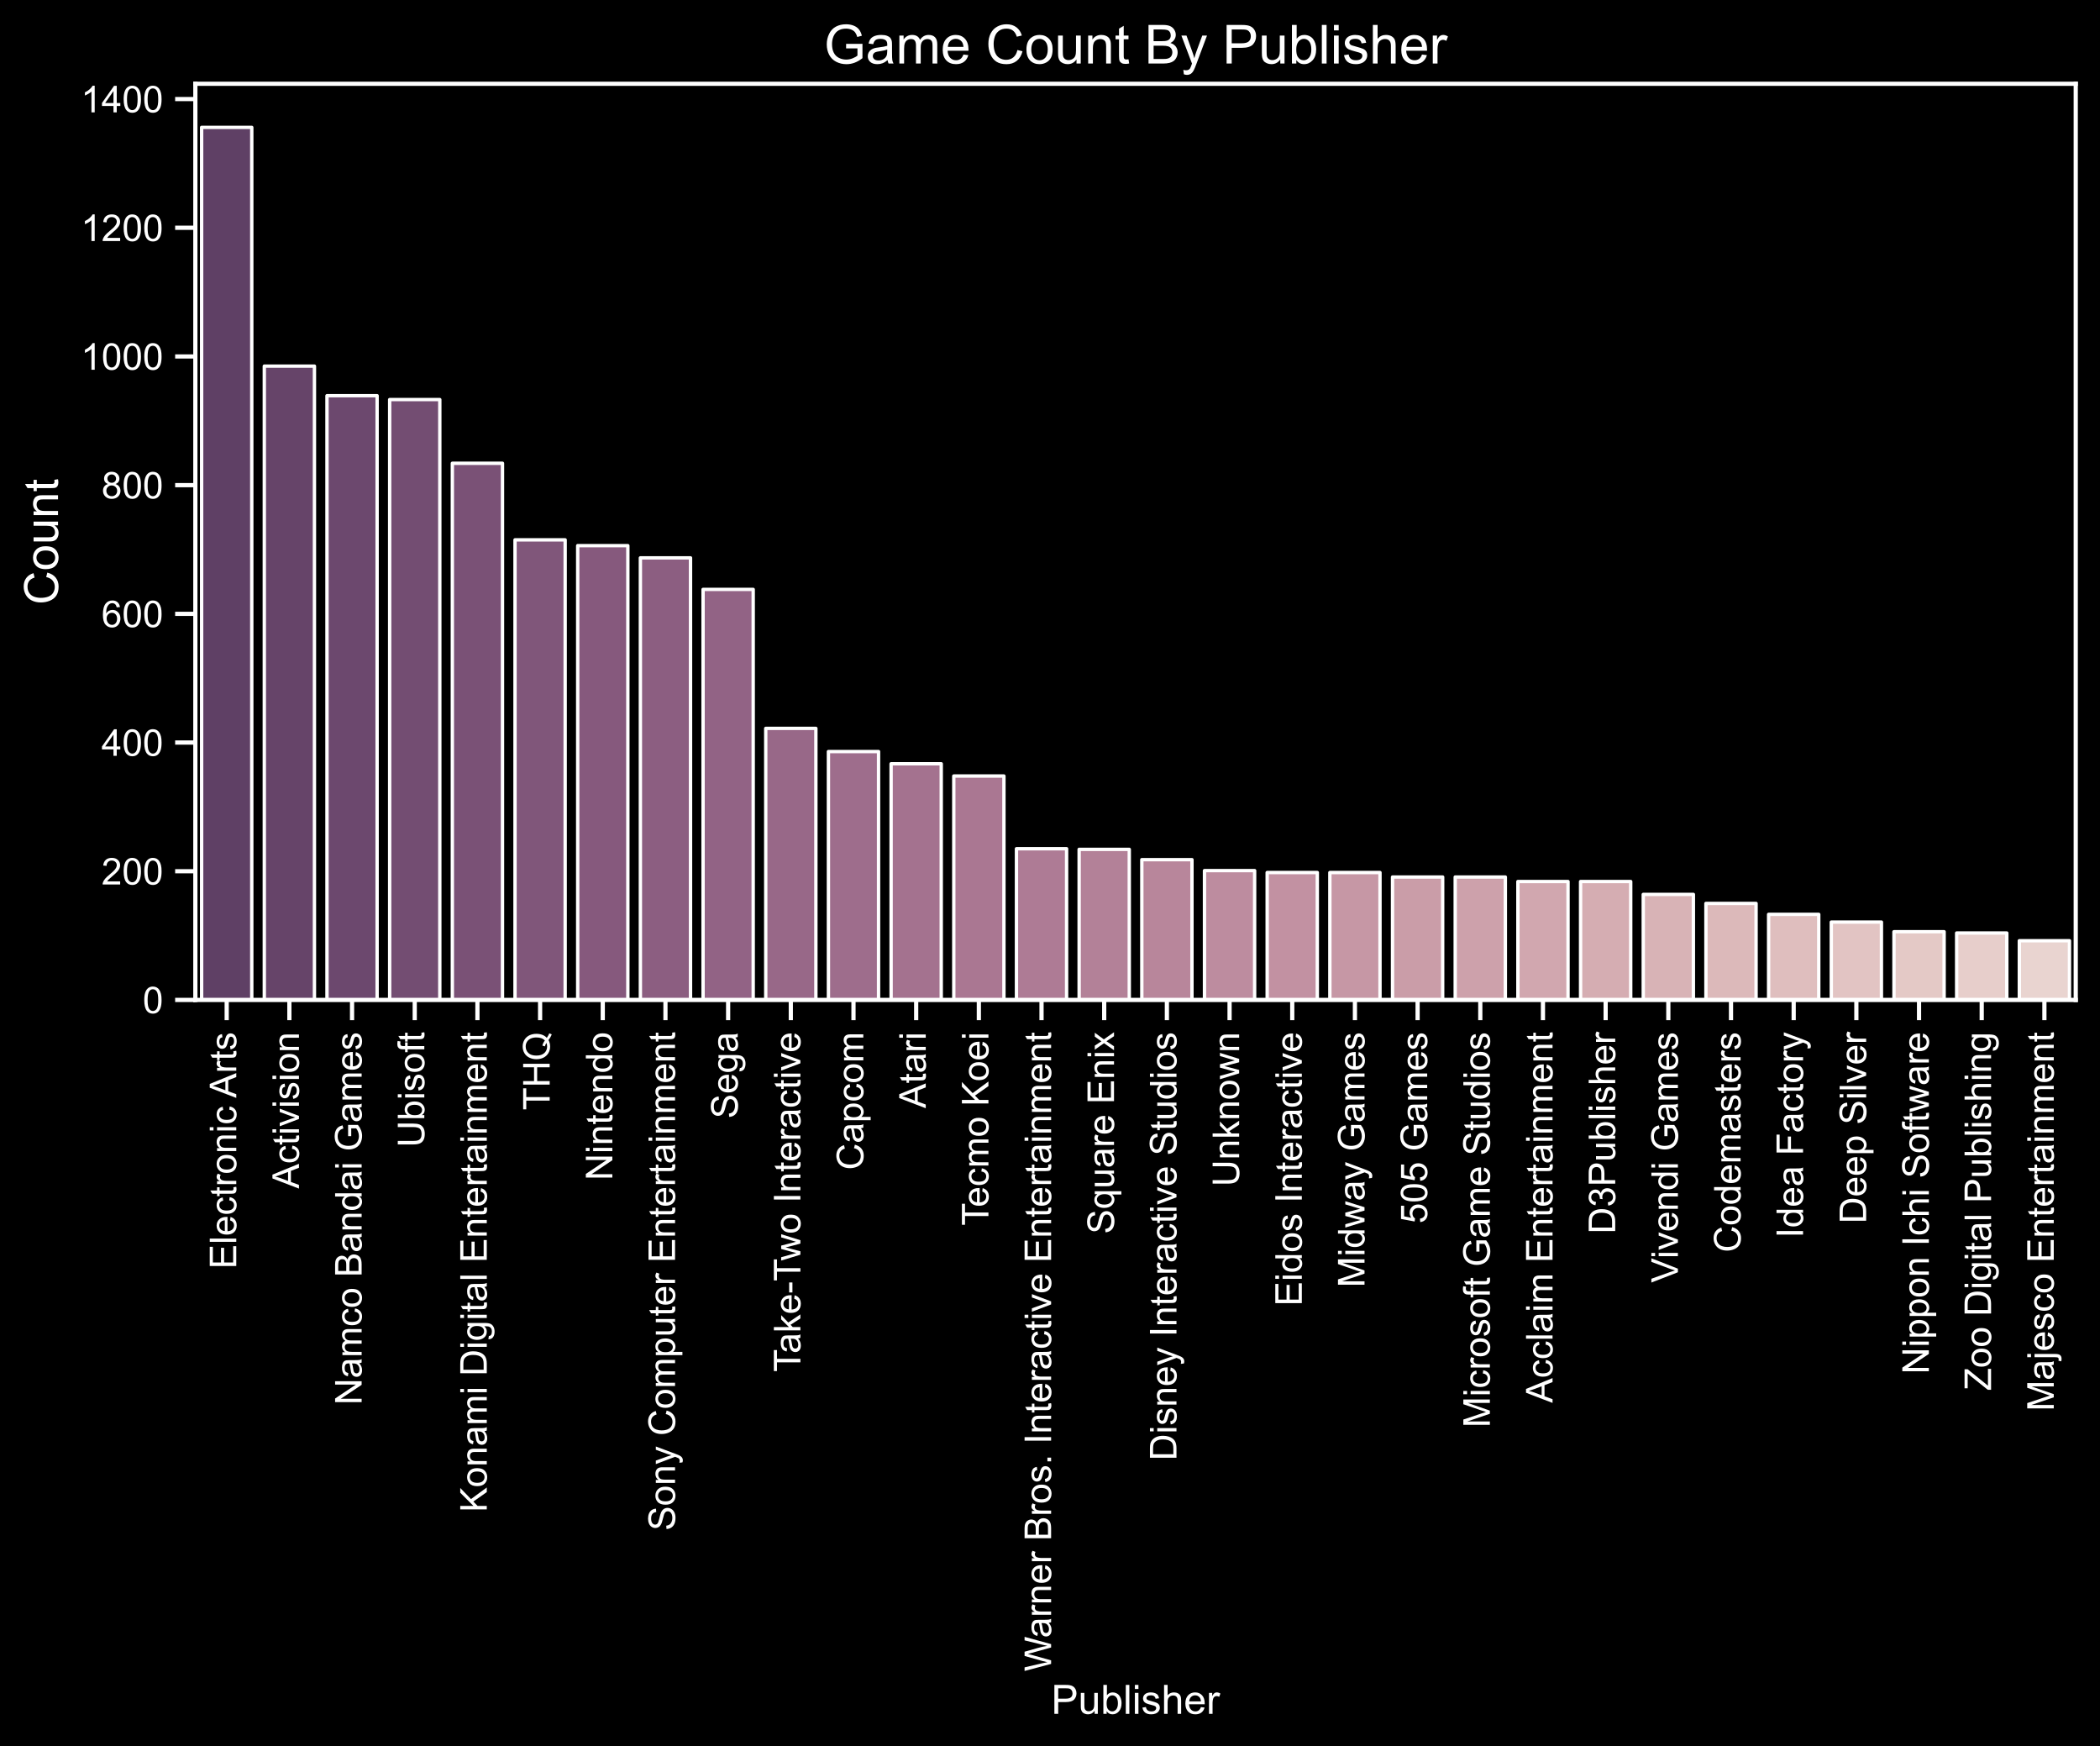 <?xml version="1.0" encoding="utf-8" standalone="no"?>
<!DOCTYPE svg PUBLIC "-//W3C//DTD SVG 1.1//EN"
  "http://www.w3.org/Graphics/SVG/1.1/DTD/svg11.dtd">
<!-- Created with matplotlib (https://matplotlib.org/) -->
<svg height="518.029pt" version="1.1" viewBox="0 0 623.172 518.029" width="623.172pt" xmlns="http://www.w3.org/2000/svg" xmlns:xlink="http://www.w3.org/1999/xlink">
 <defs>
  <style type="text/css">*{stroke-linecap:butt;stroke-linejoin:round;}</style>
 </defs>
 <g id="figure_1">
  <g id="patch_1">
   <path d="M 0 518.029 
L 623.172 518.029 
L 623.172 0 
L 0 0 
z
"/>
  </g>
  <g id="axes_1">
   <g id="patch_2">
    <path d="M 57.972 296.647 
L 615.972 296.647 
L 615.972 24.848 
L 57.972 24.848 
z
"/>
   </g>
   <g id="matplotlib.axis_1">
    <g id="xtick_1">
     <g id="line2d_1">
      <defs>
       <path d="M 0 0 
L 0 6 
" id="mcb1a102735" style="stroke:#ffffff;stroke-width:1.25;"/>
      </defs>
      <g>
       <use style="fill:#ffffff;stroke:#ffffff;stroke-width:1.25;" x="67.272" xlink:href="#mcb1a102735" y="296.647"/>
      </g>
     </g>
     <g id="text_1">
      <!-- Electronic Arts -->
      <g style="fill:#ffffff;" transform="translate(70.115 376.45)rotate(-90)scale(0.11 -0.11)">
       <defs>
        <path d="M 7.906 0 
L 7.906 71.578 
L 59.672 71.578 
L 59.672 63.141 
L 17.391 63.141 
L 17.391 41.219 
L 56.984 41.219 
L 56.984 32.812 
L 17.391 32.812 
L 17.391 8.453 
L 61.328 8.453 
L 61.328 0 
z
" id="ArialMT-69"/>
        <path d="M 6.391 0 
L 6.391 71.578 
L 15.188 71.578 
L 15.188 0 
z
" id="ArialMT-108"/>
        <path d="M 42.094 16.703 
L 51.172 15.578 
Q 49.031 7.625 43.219 3.219 
Q 37.406 -1.172 28.375 -1.172 
Q 17 -1.172 10.328 5.828 
Q 3.656 12.844 3.656 25.484 
Q 3.656 38.578 10.391 45.797 
Q 17.141 53.031 27.875 53.031 
Q 38.281 53.031 44.875 45.953 
Q 51.469 38.875 51.469 26.031 
Q 51.469 25.25 51.422 23.688 
L 12.75 23.688 
Q 13.234 15.141 17.578 10.594 
Q 21.922 6.062 28.422 6.062 
Q 33.25 6.062 36.672 8.594 
Q 40.094 11.141 42.094 16.703 
z
M 13.234 30.906 
L 42.188 30.906 
Q 41.609 37.453 38.875 40.719 
Q 34.672 45.797 27.984 45.797 
Q 21.922 45.797 17.797 41.75 
Q 13.672 37.703 13.234 30.906 
z
" id="ArialMT-101"/>
        <path d="M 40.438 19 
L 49.078 17.875 
Q 47.656 8.938 41.812 3.875 
Q 35.984 -1.172 27.484 -1.172 
Q 16.844 -1.172 10.375 5.781 
Q 3.906 12.75 3.906 25.734 
Q 3.906 34.125 6.688 40.422 
Q 9.469 46.734 15.156 49.875 
Q 20.844 53.031 27.547 53.031 
Q 35.984 53.031 41.359 48.75 
Q 46.734 44.484 48.25 36.625 
L 39.703 35.297 
Q 38.484 40.531 35.375 43.156 
Q 32.281 45.797 27.875 45.797 
Q 21.234 45.797 17.078 41.031 
Q 12.938 36.281 12.938 25.984 
Q 12.938 15.531 16.938 10.797 
Q 20.953 6.062 27.391 6.062 
Q 32.562 6.062 36.031 9.234 
Q 39.5 12.406 40.438 19 
z
" id="ArialMT-99"/>
        <path d="M 25.781 7.859 
L 27.047 0.094 
Q 23.344 -0.688 20.406 -0.688 
Q 15.625 -0.688 12.984 0.828 
Q 10.359 2.344 9.281 4.812 
Q 8.203 7.281 8.203 15.188 
L 8.203 45.016 
L 1.766 45.016 
L 1.766 51.859 
L 8.203 51.859 
L 8.203 64.703 
L 16.938 69.969 
L 16.938 51.859 
L 25.781 51.859 
L 25.781 45.016 
L 16.938 45.016 
L 16.938 14.703 
Q 16.938 10.938 17.406 9.859 
Q 17.875 8.797 18.922 8.156 
Q 19.969 7.516 21.922 7.516 
Q 23.391 7.516 25.781 7.859 
z
" id="ArialMT-116"/>
        <path d="M 6.5 0 
L 6.5 51.859 
L 14.406 51.859 
L 14.406 44 
Q 17.438 49.516 20 51.266 
Q 22.562 53.031 25.641 53.031 
Q 30.078 53.031 34.672 50.203 
L 31.641 42.047 
Q 28.422 43.953 25.203 43.953 
Q 22.312 43.953 20.016 42.219 
Q 17.719 40.484 16.75 37.406 
Q 15.281 32.719 15.281 27.156 
L 15.281 0 
z
" id="ArialMT-114"/>
        <path d="M 3.328 25.922 
Q 3.328 40.328 11.328 47.266 
Q 18.016 53.031 27.641 53.031 
Q 38.328 53.031 45.109 46.016 
Q 51.906 39.016 51.906 26.656 
Q 51.906 16.656 48.906 10.906 
Q 45.906 5.172 40.156 2 
Q 34.422 -1.172 27.641 -1.172 
Q 16.75 -1.172 10.031 5.812 
Q 3.328 12.797 3.328 25.922 
z
M 12.359 25.922 
Q 12.359 15.969 16.703 11.016 
Q 21.047 6.062 27.641 6.062 
Q 34.188 6.062 38.531 11.031 
Q 42.875 16.016 42.875 26.219 
Q 42.875 35.844 38.5 40.797 
Q 34.125 45.75 27.641 45.75 
Q 21.047 45.75 16.703 40.812 
Q 12.359 35.891 12.359 25.922 
z
" id="ArialMT-111"/>
        <path d="M 6.594 0 
L 6.594 51.859 
L 14.5 51.859 
L 14.5 44.484 
Q 20.219 53.031 31 53.031 
Q 35.688 53.031 39.625 51.344 
Q 43.562 49.656 45.516 46.922 
Q 47.469 44.188 48.25 40.438 
Q 48.734 37.984 48.734 31.891 
L 48.734 0 
L 39.938 0 
L 39.938 31.547 
Q 39.938 36.922 38.906 39.578 
Q 37.891 42.234 35.281 43.812 
Q 32.672 45.406 29.156 45.406 
Q 23.531 45.406 19.453 41.844 
Q 15.375 38.281 15.375 28.328 
L 15.375 0 
z
" id="ArialMT-110"/>
        <path d="M 6.641 61.469 
L 6.641 71.578 
L 15.438 71.578 
L 15.438 61.469 
z
M 6.641 0 
L 6.641 51.859 
L 15.438 51.859 
L 15.438 0 
z
" id="ArialMT-105"/>
        <path id="ArialMT-32"/>
        <path d="M -0.141 0 
L 27.344 71.578 
L 37.547 71.578 
L 66.844 0 
L 56.062 0 
L 47.703 21.688 
L 17.781 21.688 
L 9.906 0 
z
M 20.516 29.391 
L 44.781 29.391 
L 37.312 49.219 
Q 33.891 58.25 32.234 64.062 
Q 30.859 57.172 28.375 50.391 
z
" id="ArialMT-65"/>
        <path d="M 3.078 15.484 
L 11.766 16.844 
Q 12.5 11.625 15.844 8.844 
Q 19.188 6.062 25.203 6.062 
Q 31.25 6.062 34.172 8.516 
Q 37.109 10.984 37.109 14.312 
Q 37.109 17.281 34.516 19 
Q 32.719 20.172 25.531 21.969 
Q 15.875 24.422 12.141 26.203 
Q 8.406 27.984 6.469 31.125 
Q 4.547 34.281 4.547 38.094 
Q 4.547 41.547 6.125 44.5 
Q 7.719 47.469 10.453 49.422 
Q 12.5 50.922 16.031 51.969 
Q 19.578 53.031 23.641 53.031 
Q 29.734 53.031 34.344 51.266 
Q 38.969 49.516 41.156 46.5 
Q 43.359 43.5 44.188 38.484 
L 35.594 37.312 
Q 35.016 41.312 32.203 43.547 
Q 29.391 45.797 24.266 45.797 
Q 18.219 45.797 15.625 43.797 
Q 13.031 41.797 13.031 39.109 
Q 13.031 37.406 14.109 36.031 
Q 15.188 34.625 17.484 33.688 
Q 18.797 33.203 25.25 31.453 
Q 34.578 28.953 38.25 27.359 
Q 41.938 25.781 44.031 22.75 
Q 46.141 19.734 46.141 15.234 
Q 46.141 10.844 43.578 6.953 
Q 41.016 3.078 36.172 0.953 
Q 31.344 -1.172 25.25 -1.172 
Q 15.141 -1.172 9.844 3.031 
Q 4.547 7.234 3.078 15.484 
z
" id="ArialMT-115"/>
       </defs>
       <use xlink:href="#ArialMT-69"/>
       <use x="66.699" xlink:href="#ArialMT-108"/>
       <use x="88.916" xlink:href="#ArialMT-101"/>
       <use x="144.531" xlink:href="#ArialMT-99"/>
       <use x="194.531" xlink:href="#ArialMT-116"/>
       <use x="222.314" xlink:href="#ArialMT-114"/>
       <use x="255.615" xlink:href="#ArialMT-111"/>
       <use x="311.23" xlink:href="#ArialMT-110"/>
       <use x="366.846" xlink:href="#ArialMT-105"/>
       <use x="389.062" xlink:href="#ArialMT-99"/>
       <use x="439.062" xlink:href="#ArialMT-32"/>
       <use x="461.346" xlink:href="#ArialMT-65"/>
       <use x="528.045" xlink:href="#ArialMT-114"/>
       <use x="561.346" xlink:href="#ArialMT-116"/>
       <use x="589.129" xlink:href="#ArialMT-115"/>
      </g>
     </g>
    </g>
    <g id="xtick_2">
     <g id="line2d_2">
      <g>
       <use style="fill:#ffffff;stroke:#ffffff;stroke-width:1.25;" x="85.872" xlink:href="#mcb1a102735" y="296.647"/>
      </g>
     </g>
     <g id="text_2">
      <!-- Activision -->
      <g style="fill:#ffffff;" transform="translate(88.715 352.607)rotate(-90)scale(0.11 -0.11)">
       <defs>
        <path d="M 21 0 
L 1.266 51.859 
L 10.547 51.859 
L 21.688 20.797 
Q 23.484 15.766 25 10.359 
Q 26.172 14.453 28.266 20.219 
L 39.797 51.859 
L 48.828 51.859 
L 29.203 0 
z
" id="ArialMT-118"/>
       </defs>
       <use xlink:href="#ArialMT-65"/>
       <use x="66.699" xlink:href="#ArialMT-99"/>
       <use x="116.699" xlink:href="#ArialMT-116"/>
       <use x="144.482" xlink:href="#ArialMT-105"/>
       <use x="166.699" xlink:href="#ArialMT-118"/>
       <use x="216.699" xlink:href="#ArialMT-105"/>
       <use x="238.916" xlink:href="#ArialMT-115"/>
       <use x="288.916" xlink:href="#ArialMT-105"/>
       <use x="311.133" xlink:href="#ArialMT-111"/>
       <use x="366.748" xlink:href="#ArialMT-110"/>
      </g>
     </g>
    </g>
    <g id="xtick_3">
     <g id="line2d_3">
      <g>
       <use style="fill:#ffffff;stroke:#ffffff;stroke-width:1.25;" x="104.472" xlink:href="#mcb1a102735" y="296.647"/>
      </g>
     </g>
     <g id="text_3">
      <!-- Namco Bandai Games -->
      <g style="fill:#ffffff;" transform="translate(107.315 416.802)rotate(-90)scale(0.11 -0.11)">
       <defs>
        <path d="M 7.625 0 
L 7.625 71.578 
L 17.328 71.578 
L 54.938 15.375 
L 54.938 71.578 
L 64.016 71.578 
L 64.016 0 
L 54.297 0 
L 16.703 56.25 
L 16.703 0 
z
" id="ArialMT-78"/>
        <path d="M 40.438 6.391 
Q 35.547 2.25 31.031 0.531 
Q 26.516 -1.172 21.344 -1.172 
Q 12.797 -1.172 8.203 3 
Q 3.609 7.172 3.609 13.672 
Q 3.609 17.484 5.344 20.625 
Q 7.078 23.781 9.891 25.688 
Q 12.703 27.594 16.219 28.562 
Q 18.797 29.25 24.031 29.891 
Q 34.672 31.156 39.703 32.906 
Q 39.75 34.719 39.75 35.203 
Q 39.75 40.578 37.25 42.781 
Q 33.891 45.75 27.25 45.75 
Q 21.047 45.75 18.094 43.578 
Q 15.141 41.406 13.719 35.891 
L 5.125 37.062 
Q 6.297 42.578 8.984 45.969 
Q 11.672 49.359 16.75 51.188 
Q 21.828 53.031 28.516 53.031 
Q 35.156 53.031 39.297 51.469 
Q 43.453 49.906 45.406 47.531 
Q 47.359 45.172 48.141 41.547 
Q 48.578 39.312 48.578 33.453 
L 48.578 21.734 
Q 48.578 9.469 49.141 6.219 
Q 49.703 2.984 51.375 0 
L 42.188 0 
Q 40.828 2.734 40.438 6.391 
z
M 39.703 26.031 
Q 34.906 24.078 25.344 22.703 
Q 19.922 21.922 17.672 20.938 
Q 15.438 19.969 14.203 18.094 
Q 12.984 16.219 12.984 13.922 
Q 12.984 10.406 15.641 8.062 
Q 18.312 5.719 23.438 5.719 
Q 28.516 5.719 32.469 7.938 
Q 36.422 10.156 38.281 14.016 
Q 39.703 17 39.703 22.797 
z
" id="ArialMT-97"/>
        <path d="M 6.594 0 
L 6.594 51.859 
L 14.453 51.859 
L 14.453 44.578 
Q 16.891 48.391 20.938 50.703 
Q 25 53.031 30.172 53.031 
Q 35.938 53.031 39.625 50.641 
Q 43.312 48.25 44.828 43.953 
Q 50.984 53.031 60.844 53.031 
Q 68.562 53.031 72.703 48.75 
Q 76.859 44.484 76.859 35.594 
L 76.859 0 
L 68.109 0 
L 68.109 32.672 
Q 68.109 37.938 67.25 40.25 
Q 66.406 42.578 64.156 43.984 
Q 61.922 45.406 58.891 45.406 
Q 53.422 45.406 49.797 41.766 
Q 46.188 38.141 46.188 30.125 
L 46.188 0 
L 37.406 0 
L 37.406 33.688 
Q 37.406 39.547 35.25 42.469 
Q 33.109 45.406 28.219 45.406 
Q 24.516 45.406 21.359 43.453 
Q 18.219 41.5 16.797 37.734 
Q 15.375 33.984 15.375 26.906 
L 15.375 0 
z
" id="ArialMT-109"/>
        <path d="M 7.328 0 
L 7.328 71.578 
L 34.188 71.578 
Q 42.391 71.578 47.344 69.406 
Q 52.297 67.234 55.094 62.719 
Q 57.906 58.203 57.906 53.266 
Q 57.906 48.688 55.422 44.625 
Q 52.938 40.578 47.906 38.094 
Q 54.391 36.188 57.875 31.594 
Q 61.375 27 61.375 20.75 
Q 61.375 15.719 59.25 11.391 
Q 57.125 7.078 54 4.734 
Q 50.875 2.391 46.156 1.188 
Q 41.453 0 34.625 0 
z
M 16.797 41.5 
L 32.281 41.5 
Q 38.578 41.5 41.312 42.328 
Q 44.922 43.406 46.75 45.891 
Q 48.578 48.391 48.578 52.156 
Q 48.578 55.719 46.875 58.422 
Q 45.172 61.141 41.984 62.141 
Q 38.812 63.141 31.109 63.141 
L 16.797 63.141 
z
M 16.797 8.453 
L 34.625 8.453 
Q 39.203 8.453 41.062 8.797 
Q 44.344 9.375 46.531 10.734 
Q 48.734 12.109 50.141 14.719 
Q 51.562 17.328 51.562 20.75 
Q 51.562 24.75 49.516 27.703 
Q 47.469 30.672 43.828 31.859 
Q 40.188 33.062 33.344 33.062 
L 16.797 33.062 
z
" id="ArialMT-66"/>
        <path d="M 40.234 0 
L 40.234 6.547 
Q 35.297 -1.172 25.734 -1.172 
Q 19.531 -1.172 14.328 2.25 
Q 9.125 5.672 6.266 11.797 
Q 3.422 17.922 3.422 25.875 
Q 3.422 33.641 6 39.969 
Q 8.594 46.297 13.766 49.656 
Q 18.953 53.031 25.344 53.031 
Q 30.031 53.031 33.688 51.047 
Q 37.359 49.078 39.656 45.906 
L 39.656 71.578 
L 48.391 71.578 
L 48.391 0 
z
M 12.453 25.875 
Q 12.453 15.922 16.641 10.984 
Q 20.844 6.062 26.562 6.062 
Q 32.328 6.062 36.344 10.766 
Q 40.375 15.484 40.375 25.141 
Q 40.375 35.797 36.266 40.766 
Q 32.172 45.75 26.172 45.75 
Q 20.312 45.75 16.375 40.969 
Q 12.453 36.188 12.453 25.875 
z
" id="ArialMT-100"/>
        <path d="M 41.219 28.078 
L 41.219 36.469 
L 71.531 36.531 
L 71.531 9.969 
Q 64.547 4.391 57.125 1.578 
Q 49.703 -1.219 41.891 -1.219 
Q 31.344 -1.219 22.719 3.297 
Q 14.109 7.812 9.719 16.359 
Q 5.328 24.906 5.328 35.453 
Q 5.328 45.906 9.688 54.953 
Q 14.062 64.016 22.266 68.406 
Q 30.469 72.797 41.156 72.797 
Q 48.922 72.797 55.188 70.281 
Q 61.469 67.781 65.031 63.281 
Q 68.609 58.797 70.453 51.562 
L 61.922 49.219 
Q 60.297 54.688 57.906 57.812 
Q 55.516 60.938 51.062 62.812 
Q 46.625 64.703 41.219 64.703 
Q 34.719 64.703 29.984 62.719 
Q 25.25 60.75 22.344 57.516 
Q 19.438 54.297 17.828 50.438 
Q 15.094 43.797 15.094 36.031 
Q 15.094 26.469 18.391 20.016 
Q 21.688 13.578 27.984 10.453 
Q 34.281 7.328 41.359 7.328 
Q 47.516 7.328 53.375 9.688 
Q 59.234 12.062 62.25 14.75 
L 62.25 28.078 
z
" id="ArialMT-71"/>
       </defs>
       <use xlink:href="#ArialMT-78"/>
       <use x="72.217" xlink:href="#ArialMT-97"/>
       <use x="127.832" xlink:href="#ArialMT-109"/>
       <use x="211.133" xlink:href="#ArialMT-99"/>
       <use x="261.133" xlink:href="#ArialMT-111"/>
       <use x="316.748" xlink:href="#ArialMT-32"/>
       <use x="344.531" xlink:href="#ArialMT-66"/>
       <use x="411.23" xlink:href="#ArialMT-97"/>
       <use x="466.846" xlink:href="#ArialMT-110"/>
       <use x="522.461" xlink:href="#ArialMT-100"/>
       <use x="578.076" xlink:href="#ArialMT-97"/>
       <use x="633.691" xlink:href="#ArialMT-105"/>
       <use x="655.908" xlink:href="#ArialMT-32"/>
       <use x="683.691" xlink:href="#ArialMT-71"/>
       <use x="761.475" xlink:href="#ArialMT-97"/>
       <use x="817.09" xlink:href="#ArialMT-109"/>
       <use x="900.391" xlink:href="#ArialMT-101"/>
       <use x="956.006" xlink:href="#ArialMT-115"/>
      </g>
     </g>
    </g>
    <g id="xtick_4">
     <g id="line2d_4">
      <g>
       <use style="fill:#ffffff;stroke:#ffffff;stroke-width:1.25;" x="123.072" xlink:href="#mcb1a102735" y="296.647"/>
      </g>
     </g>
     <g id="text_4">
      <!-- Ubisoft -->
      <g style="fill:#ffffff;" transform="translate(125.915 340.382)rotate(-90)scale(0.11 -0.11)">
       <defs>
        <path d="M 54.688 71.578 
L 64.156 71.578 
L 64.156 30.219 
Q 64.156 19.438 61.719 13.078 
Q 59.281 6.734 52.906 2.75 
Q 46.531 -1.219 36.188 -1.219 
Q 26.125 -1.219 19.719 2.25 
Q 13.328 5.719 10.594 12.281 
Q 7.859 18.844 7.859 30.219 
L 7.859 71.578 
L 17.328 71.578 
L 17.328 30.281 
Q 17.328 20.953 19.062 16.531 
Q 20.797 12.109 25.016 9.719 
Q 29.25 7.328 35.359 7.328 
Q 45.797 7.328 50.234 12.062 
Q 54.688 16.797 54.688 30.281 
z
" id="ArialMT-85"/>
        <path d="M 14.703 0 
L 6.547 0 
L 6.547 71.578 
L 15.328 71.578 
L 15.328 46.047 
Q 20.906 53.031 29.547 53.031 
Q 34.328 53.031 38.594 51.094 
Q 42.875 49.172 45.625 45.672 
Q 48.391 42.188 49.953 37.25 
Q 51.516 32.328 51.516 26.703 
Q 51.516 13.375 44.922 6.094 
Q 38.328 -1.172 29.109 -1.172 
Q 19.922 -1.172 14.703 6.5 
z
M 14.594 26.312 
Q 14.594 17 17.141 12.844 
Q 21.297 6.062 28.375 6.062 
Q 34.125 6.062 38.328 11.062 
Q 42.531 16.062 42.531 25.984 
Q 42.531 36.141 38.5 40.969 
Q 34.469 45.797 28.766 45.797 
Q 23 45.797 18.797 40.797 
Q 14.594 35.797 14.594 26.312 
z
" id="ArialMT-98"/>
        <path d="M 8.688 0 
L 8.688 45.016 
L 0.922 45.016 
L 0.922 51.859 
L 8.688 51.859 
L 8.688 57.375 
Q 8.688 62.594 9.625 65.141 
Q 10.891 68.562 14.078 70.672 
Q 17.281 72.797 23.047 72.797 
Q 26.766 72.797 31.25 71.922 
L 29.938 64.266 
Q 27.203 64.75 24.75 64.75 
Q 20.75 64.75 19.094 63.031 
Q 17.438 61.328 17.438 56.641 
L 17.438 51.859 
L 27.547 51.859 
L 27.547 45.016 
L 17.438 45.016 
L 17.438 0 
z
" id="ArialMT-102"/>
       </defs>
       <use xlink:href="#ArialMT-85"/>
       <use x="72.217" xlink:href="#ArialMT-98"/>
       <use x="127.832" xlink:href="#ArialMT-105"/>
       <use x="150.049" xlink:href="#ArialMT-115"/>
       <use x="200.049" xlink:href="#ArialMT-111"/>
       <use x="255.664" xlink:href="#ArialMT-102"/>
       <use x="283.447" xlink:href="#ArialMT-116"/>
      </g>
     </g>
    </g>
    <g id="xtick_5">
     <g id="line2d_5">
      <g>
       <use style="fill:#ffffff;stroke:#ffffff;stroke-width:1.25;" x="141.672" xlink:href="#mcb1a102735" y="296.647"/>
      </g>
     </g>
     <g id="text_5">
      <!-- Konami Digital Entertainment -->
      <g style="fill:#ffffff;" transform="translate(144.451 448.598)rotate(-90)scale(0.11 -0.11)">
       <defs>
        <path d="M 7.328 0 
L 7.328 71.578 
L 16.797 71.578 
L 16.797 36.078 
L 52.344 71.578 
L 65.188 71.578 
L 35.156 42.578 
L 66.5 0 
L 54 0 
L 28.516 36.234 
L 16.797 24.812 
L 16.797 0 
z
" id="ArialMT-75"/>
        <path d="M 7.719 0 
L 7.719 71.578 
L 32.375 71.578 
Q 40.719 71.578 45.125 70.562 
Q 51.266 69.141 55.609 65.438 
Q 61.281 60.641 64.078 53.188 
Q 66.891 45.75 66.891 36.188 
Q 66.891 28.031 64.984 21.734 
Q 63.094 15.438 60.109 11.297 
Q 57.125 7.172 53.578 4.797 
Q 50.047 2.438 45.047 1.219 
Q 40.047 0 33.547 0 
z
M 17.188 8.453 
L 32.469 8.453 
Q 39.547 8.453 43.578 9.766 
Q 47.609 11.078 50 13.484 
Q 53.375 16.844 55.25 22.531 
Q 57.125 28.219 57.125 36.328 
Q 57.125 47.562 53.438 53.594 
Q 49.75 59.625 44.484 61.672 
Q 40.672 63.141 32.234 63.141 
L 17.188 63.141 
z
" id="ArialMT-68"/>
        <path d="M 4.984 -4.297 
L 13.531 -5.562 
Q 14.062 -9.516 16.5 -11.328 
Q 19.781 -13.766 25.438 -13.766 
Q 31.547 -13.766 34.859 -11.328 
Q 38.188 -8.891 39.359 -4.5 
Q 40.047 -1.812 39.984 6.781 
Q 34.234 0 25.641 0 
Q 14.938 0 9.078 7.719 
Q 3.219 15.438 3.219 26.219 
Q 3.219 33.641 5.906 39.906 
Q 8.594 46.188 13.688 49.609 
Q 18.797 53.031 25.688 53.031 
Q 34.859 53.031 40.828 45.609 
L 40.828 51.859 
L 48.922 51.859 
L 48.922 7.031 
Q 48.922 -5.078 46.453 -10.125 
Q 44 -15.188 38.641 -18.109 
Q 33.297 -21.047 25.484 -21.047 
Q 16.219 -21.047 10.5 -16.875 
Q 4.781 -12.703 4.984 -4.297 
z
M 12.25 26.859 
Q 12.25 16.656 16.297 11.969 
Q 20.359 7.281 26.469 7.281 
Q 32.516 7.281 36.609 11.938 
Q 40.719 16.609 40.719 26.562 
Q 40.719 36.078 36.5 40.906 
Q 32.281 45.75 26.312 45.75 
Q 20.453 45.75 16.344 40.984 
Q 12.25 36.234 12.25 26.859 
z
" id="ArialMT-103"/>
       </defs>
       <use xlink:href="#ArialMT-75"/>
       <use x="66.699" xlink:href="#ArialMT-111"/>
       <use x="122.314" xlink:href="#ArialMT-110"/>
       <use x="177.93" xlink:href="#ArialMT-97"/>
       <use x="233.545" xlink:href="#ArialMT-109"/>
       <use x="316.846" xlink:href="#ArialMT-105"/>
       <use x="339.062" xlink:href="#ArialMT-32"/>
       <use x="366.846" xlink:href="#ArialMT-68"/>
       <use x="439.062" xlink:href="#ArialMT-105"/>
       <use x="461.279" xlink:href="#ArialMT-103"/>
       <use x="516.895" xlink:href="#ArialMT-105"/>
       <use x="539.111" xlink:href="#ArialMT-116"/>
       <use x="566.895" xlink:href="#ArialMT-97"/>
       <use x="622.51" xlink:href="#ArialMT-108"/>
       <use x="644.727" xlink:href="#ArialMT-32"/>
       <use x="672.51" xlink:href="#ArialMT-69"/>
       <use x="739.209" xlink:href="#ArialMT-110"/>
       <use x="794.824" xlink:href="#ArialMT-116"/>
       <use x="822.607" xlink:href="#ArialMT-101"/>
       <use x="878.223" xlink:href="#ArialMT-114"/>
       <use x="911.523" xlink:href="#ArialMT-116"/>
       <use x="939.307" xlink:href="#ArialMT-97"/>
       <use x="994.922" xlink:href="#ArialMT-105"/>
       <use x="1017.139" xlink:href="#ArialMT-110"/>
       <use x="1072.754" xlink:href="#ArialMT-109"/>
       <use x="1156.055" xlink:href="#ArialMT-101"/>
       <use x="1211.67" xlink:href="#ArialMT-110"/>
       <use x="1267.285" xlink:href="#ArialMT-116"/>
      </g>
     </g>
    </g>
    <g id="xtick_6">
     <g id="line2d_6">
      <g>
       <use style="fill:#ffffff;stroke:#ffffff;stroke-width:1.25;" x="160.272" xlink:href="#mcb1a102735" y="296.647"/>
      </g>
     </g>
     <g id="text_6">
      <!-- THQ -->
      <g style="fill:#ffffff;" transform="translate(163.115 329.366)rotate(-90)scale(0.11 -0.11)">
       <defs>
        <path d="M 25.922 0 
L 25.922 63.141 
L 2.344 63.141 
L 2.344 71.578 
L 59.078 71.578 
L 59.078 63.141 
L 35.406 63.141 
L 35.406 0 
z
" id="ArialMT-84"/>
        <path d="M 8.016 0 
L 8.016 71.578 
L 17.484 71.578 
L 17.484 42.188 
L 54.688 42.188 
L 54.688 71.578 
L 64.156 71.578 
L 64.156 0 
L 54.688 0 
L 54.688 33.734 
L 17.484 33.734 
L 17.484 0 
z
" id="ArialMT-72"/>
        <path d="M 61.969 7.672 
Q 68.562 3.125 74.125 1.031 
L 71.344 -5.562 
Q 63.625 -2.781 55.953 3.219 
Q 48 -1.219 38.375 -1.219 
Q 28.656 -1.219 20.75 3.469 
Q 12.844 8.156 8.562 16.641 
Q 4.297 25.141 4.297 35.797 
Q 4.297 46.391 8.594 55.078 
Q 12.891 63.766 20.828 68.312 
Q 28.766 72.859 38.578 72.859 
Q 48.484 72.859 56.438 68.141 
Q 64.406 63.422 68.578 54.953 
Q 72.75 46.484 72.75 35.844 
Q 72.75 27 70.062 19.938 
Q 67.391 12.891 61.969 7.672 
z
M 41.109 19.781 
Q 49.312 17.484 54.641 12.938 
Q 62.984 20.562 62.984 35.844 
Q 62.984 44.531 60.031 51.016 
Q 57.078 57.516 51.391 61.109 
Q 45.703 64.703 38.625 64.703 
Q 28.031 64.703 21.047 57.453 
Q 14.062 50.203 14.062 35.797 
Q 14.062 21.828 20.969 14.359 
Q 27.875 6.891 38.625 6.891 
Q 43.703 6.891 48.188 8.797 
Q 43.75 11.672 38.812 12.891 
z
" id="ArialMT-81"/>
       </defs>
       <use xlink:href="#ArialMT-84"/>
       <use x="61.084" xlink:href="#ArialMT-72"/>
       <use x="133.301" xlink:href="#ArialMT-81"/>
      </g>
     </g>
    </g>
    <g id="xtick_7">
     <g id="line2d_7">
      <g>
       <use style="fill:#ffffff;stroke:#ffffff;stroke-width:1.25;" x="178.872" xlink:href="#mcb1a102735" y="296.647"/>
      </g>
     </g>
     <g id="text_7">
      <!-- Nintendo -->
      <g style="fill:#ffffff;" transform="translate(181.715 350.177)rotate(-90)scale(0.11 -0.11)">
       <use xlink:href="#ArialMT-78"/>
       <use x="72.217" xlink:href="#ArialMT-105"/>
       <use x="94.434" xlink:href="#ArialMT-110"/>
       <use x="150.049" xlink:href="#ArialMT-116"/>
       <use x="177.832" xlink:href="#ArialMT-101"/>
       <use x="233.447" xlink:href="#ArialMT-110"/>
       <use x="289.062" xlink:href="#ArialMT-100"/>
       <use x="344.678" xlink:href="#ArialMT-111"/>
      </g>
     </g>
    </g>
    <g id="xtick_8">
     <g id="line2d_8">
      <g>
       <use style="fill:#ffffff;stroke:#ffffff;stroke-width:1.25;" x="197.472" xlink:href="#mcb1a102735" y="296.647"/>
      </g>
     </g>
     <g id="text_8">
      <!-- Sony Computer Entertainment -->
      <g style="fill:#ffffff;" transform="translate(200.318 454.101)rotate(-90)scale(0.11 -0.11)">
       <defs>
        <path d="M 4.5 23 
L 13.422 23.781 
Q 14.062 18.406 16.375 14.969 
Q 18.703 11.531 23.578 9.406 
Q 28.469 7.281 34.578 7.281 
Q 39.984 7.281 44.141 8.891 
Q 48.297 10.5 50.312 13.297 
Q 52.344 16.109 52.344 19.438 
Q 52.344 22.797 50.391 25.312 
Q 48.438 27.828 43.953 29.547 
Q 41.062 30.672 31.203 33.031 
Q 21.344 35.406 17.391 37.5 
Q 12.25 40.188 9.734 44.156 
Q 7.234 48.141 7.234 53.078 
Q 7.234 58.5 10.297 63.203 
Q 13.375 67.922 19.281 70.359 
Q 25.203 72.797 32.422 72.797 
Q 40.375 72.797 46.453 70.234 
Q 52.547 67.672 55.812 62.688 
Q 59.078 57.719 59.328 51.422 
L 50.25 50.734 
Q 49.516 57.516 45.281 60.984 
Q 41.062 64.453 32.812 64.453 
Q 24.219 64.453 20.281 61.297 
Q 16.359 58.156 16.359 53.719 
Q 16.359 49.859 19.141 47.359 
Q 21.875 44.875 33.422 42.266 
Q 44.969 39.656 49.266 37.703 
Q 55.516 34.812 58.484 30.391 
Q 61.469 25.984 61.469 20.219 
Q 61.469 14.5 58.203 9.438 
Q 54.938 4.391 48.797 1.578 
Q 42.672 -1.219 35.016 -1.219 
Q 25.297 -1.219 18.719 1.609 
Q 12.156 4.438 8.422 10.125 
Q 4.688 15.828 4.5 23 
z
" id="ArialMT-83"/>
        <path d="M 6.203 -19.969 
L 5.219 -11.719 
Q 8.109 -12.5 10.25 -12.5 
Q 13.188 -12.5 14.938 -11.516 
Q 16.703 -10.547 17.828 -8.797 
Q 18.656 -7.469 20.516 -2.25 
Q 20.75 -1.516 21.297 -0.094 
L 1.609 51.859 
L 11.078 51.859 
L 21.875 21.828 
Q 23.969 16.109 25.641 9.812 
Q 27.156 15.875 29.25 21.625 
L 40.328 51.859 
L 49.125 51.859 
L 29.391 -0.875 
Q 26.219 -9.422 24.469 -12.641 
Q 22.125 -17 19.094 -19.016 
Q 16.062 -21.047 11.859 -21.047 
Q 9.328 -21.047 6.203 -19.969 
z
" id="ArialMT-121"/>
        <path d="M 58.797 25.094 
L 68.266 22.703 
Q 65.281 11.031 57.547 4.906 
Q 49.812 -1.219 38.625 -1.219 
Q 27.047 -1.219 19.797 3.484 
Q 12.547 8.203 8.766 17.141 
Q 4.984 26.078 4.984 36.328 
Q 4.984 47.516 9.25 55.828 
Q 13.531 64.156 21.406 68.469 
Q 29.297 72.797 38.766 72.797 
Q 49.516 72.797 56.828 67.328 
Q 64.156 61.859 67.047 51.953 
L 57.719 49.75 
Q 55.219 57.562 50.484 61.125 
Q 45.75 64.703 38.578 64.703 
Q 30.328 64.703 24.781 60.734 
Q 19.234 56.781 16.984 50.109 
Q 14.75 43.453 14.75 36.375 
Q 14.75 27.25 17.406 20.438 
Q 20.062 13.625 25.672 10.25 
Q 31.297 6.891 37.844 6.891 
Q 45.797 6.891 51.312 11.469 
Q 56.844 16.062 58.797 25.094 
z
" id="ArialMT-67"/>
        <path d="M 6.594 -19.875 
L 6.594 51.859 
L 14.594 51.859 
L 14.594 45.125 
Q 17.438 49.078 21 51.047 
Q 24.562 53.031 29.641 53.031 
Q 36.281 53.031 41.359 49.609 
Q 46.438 46.188 49.016 39.953 
Q 51.609 33.734 51.609 26.312 
Q 51.609 18.359 48.75 11.984 
Q 45.906 5.609 40.453 2.219 
Q 35.016 -1.172 29 -1.172 
Q 24.609 -1.172 21.109 0.688 
Q 17.625 2.547 15.375 5.375 
L 15.375 -19.875 
z
M 14.547 25.641 
Q 14.547 15.625 18.594 10.844 
Q 22.656 6.062 28.422 6.062 
Q 34.281 6.062 38.453 11.016 
Q 42.625 15.969 42.625 26.375 
Q 42.625 36.281 38.547 41.203 
Q 34.469 46.141 28.812 46.141 
Q 23.188 46.141 18.859 40.891 
Q 14.547 35.641 14.547 25.641 
z
" id="ArialMT-112"/>
        <path d="M 40.578 0 
L 40.578 7.625 
Q 34.516 -1.172 24.125 -1.172 
Q 19.531 -1.172 15.547 0.578 
Q 11.578 2.344 9.641 5 
Q 7.719 7.672 6.938 11.531 
Q 6.391 14.109 6.391 19.734 
L 6.391 51.859 
L 15.188 51.859 
L 15.188 23.094 
Q 15.188 16.219 15.719 13.812 
Q 16.547 10.359 19.234 8.375 
Q 21.922 6.391 25.875 6.391 
Q 29.828 6.391 33.297 8.422 
Q 36.766 10.453 38.203 13.938 
Q 39.656 17.438 39.656 24.078 
L 39.656 51.859 
L 48.438 51.859 
L 48.438 0 
z
" id="ArialMT-117"/>
       </defs>
       <use xlink:href="#ArialMT-83"/>
       <use x="66.699" xlink:href="#ArialMT-111"/>
       <use x="122.314" xlink:href="#ArialMT-110"/>
       <use x="177.93" xlink:href="#ArialMT-121"/>
       <use x="227.93" xlink:href="#ArialMT-32"/>
       <use x="255.713" xlink:href="#ArialMT-67"/>
       <use x="327.93" xlink:href="#ArialMT-111"/>
       <use x="383.545" xlink:href="#ArialMT-109"/>
       <use x="466.846" xlink:href="#ArialMT-112"/>
       <use x="522.461" xlink:href="#ArialMT-117"/>
       <use x="578.076" xlink:href="#ArialMT-116"/>
       <use x="605.859" xlink:href="#ArialMT-101"/>
       <use x="661.475" xlink:href="#ArialMT-114"/>
       <use x="694.775" xlink:href="#ArialMT-32"/>
       <use x="722.559" xlink:href="#ArialMT-69"/>
       <use x="789.258" xlink:href="#ArialMT-110"/>
       <use x="844.873" xlink:href="#ArialMT-116"/>
       <use x="872.656" xlink:href="#ArialMT-101"/>
       <use x="928.271" xlink:href="#ArialMT-114"/>
       <use x="961.572" xlink:href="#ArialMT-116"/>
       <use x="989.355" xlink:href="#ArialMT-97"/>
       <use x="1044.971" xlink:href="#ArialMT-105"/>
       <use x="1067.188" xlink:href="#ArialMT-110"/>
       <use x="1122.803" xlink:href="#ArialMT-109"/>
       <use x="1206.104" xlink:href="#ArialMT-101"/>
       <use x="1261.719" xlink:href="#ArialMT-110"/>
       <use x="1317.334" xlink:href="#ArialMT-116"/>
      </g>
     </g>
    </g>
    <g id="xtick_9">
     <g id="line2d_9">
      <g>
       <use style="fill:#ffffff;stroke:#ffffff;stroke-width:1.25;" x="216.072" xlink:href="#mcb1a102735" y="296.647"/>
      </g>
     </g>
     <g id="text_9">
      <!-- Sega -->
      <g style="fill:#ffffff;" transform="translate(218.918 331.836)rotate(-90)scale(0.11 -0.11)">
       <use xlink:href="#ArialMT-83"/>
       <use x="66.699" xlink:href="#ArialMT-101"/>
       <use x="122.314" xlink:href="#ArialMT-103"/>
       <use x="177.93" xlink:href="#ArialMT-97"/>
      </g>
     </g>
    </g>
    <g id="xtick_10">
     <g id="line2d_10">
      <g>
       <use style="fill:#ffffff;stroke:#ffffff;stroke-width:1.25;" x="234.672" xlink:href="#mcb1a102735" y="296.647"/>
      </g>
     </g>
     <g id="text_10">
      <!-- Take-Two Interactive -->
      <g style="fill:#ffffff;" transform="translate(237.515 407.012)rotate(-90)scale(0.11 -0.11)">
       <defs>
        <path d="M 6.641 0 
L 6.641 71.578 
L 15.438 71.578 
L 15.438 30.766 
L 36.234 51.859 
L 47.609 51.859 
L 27.781 32.625 
L 49.609 0 
L 38.766 0 
L 21.625 26.516 
L 15.438 20.562 
L 15.438 0 
z
" id="ArialMT-107"/>
        <path d="M 3.172 21.484 
L 3.172 30.328 
L 30.172 30.328 
L 30.172 21.484 
z
" id="ArialMT-45"/>
        <path d="M 16.156 0 
L 0.297 51.859 
L 9.375 51.859 
L 17.625 21.922 
L 20.703 10.797 
Q 20.906 11.625 23.391 21.484 
L 31.641 51.859 
L 40.672 51.859 
L 48.438 21.781 
L 51.031 11.859 
L 54 21.875 
L 62.891 51.859 
L 71.438 51.859 
L 55.219 0 
L 46.094 0 
L 37.844 31.062 
L 35.844 39.891 
L 25.344 0 
z
" id="ArialMT-119"/>
        <path d="M 9.328 0 
L 9.328 71.578 
L 18.797 71.578 
L 18.797 0 
z
" id="ArialMT-73"/>
       </defs>
       <use xlink:href="#ArialMT-84"/>
       <use x="49.959" xlink:href="#ArialMT-97"/>
       <use x="105.574" xlink:href="#ArialMT-107"/>
       <use x="155.574" xlink:href="#ArialMT-101"/>
       <use x="211.189" xlink:href="#ArialMT-45"/>
       <use x="244.49" xlink:href="#ArialMT-84"/>
       <use x="300.074" xlink:href="#ArialMT-119"/>
       <use x="372.291" xlink:href="#ArialMT-111"/>
       <use x="427.906" xlink:href="#ArialMT-32"/>
       <use x="455.689" xlink:href="#ArialMT-73"/>
       <use x="483.473" xlink:href="#ArialMT-110"/>
       <use x="539.088" xlink:href="#ArialMT-116"/>
       <use x="566.871" xlink:href="#ArialMT-101"/>
       <use x="622.486" xlink:href="#ArialMT-114"/>
       <use x="655.787" xlink:href="#ArialMT-97"/>
       <use x="711.402" xlink:href="#ArialMT-99"/>
       <use x="761.402" xlink:href="#ArialMT-116"/>
       <use x="789.186" xlink:href="#ArialMT-105"/>
       <use x="811.402" xlink:href="#ArialMT-118"/>
       <use x="861.402" xlink:href="#ArialMT-101"/>
      </g>
     </g>
    </g>
    <g id="xtick_11">
     <g id="line2d_11">
      <g>
       <use style="fill:#ffffff;stroke:#ffffff;stroke-width:1.25;" x="253.272" xlink:href="#mcb1a102735" y="296.647"/>
      </g>
     </g>
     <g id="text_11">
      <!-- Capcom -->
      <g style="fill:#ffffff;" transform="translate(256.182 347.105)rotate(-90)scale(0.11 -0.11)">
       <use xlink:href="#ArialMT-67"/>
       <use x="72.217" xlink:href="#ArialMT-97"/>
       <use x="127.832" xlink:href="#ArialMT-112"/>
       <use x="183.447" xlink:href="#ArialMT-99"/>
       <use x="233.447" xlink:href="#ArialMT-111"/>
       <use x="289.062" xlink:href="#ArialMT-109"/>
      </g>
     </g>
    </g>
    <g id="xtick_12">
     <g id="line2d_12">
      <g>
       <use style="fill:#ffffff;stroke:#ffffff;stroke-width:1.25;" x="271.872" xlink:href="#mcb1a102735" y="296.647"/>
      </g>
     </g>
     <g id="text_12">
      <!-- Atari -->
      <g style="fill:#ffffff;" transform="translate(274.715 328.765)rotate(-90)scale(0.11 -0.11)">
       <use xlink:href="#ArialMT-65"/>
       <use x="66.699" xlink:href="#ArialMT-116"/>
       <use x="94.482" xlink:href="#ArialMT-97"/>
       <use x="150.098" xlink:href="#ArialMT-114"/>
       <use x="183.398" xlink:href="#ArialMT-105"/>
      </g>
     </g>
    </g>
    <g id="xtick_13">
     <g id="line2d_13">
      <g>
       <use style="fill:#ffffff;stroke:#ffffff;stroke-width:1.25;" x="290.472" xlink:href="#mcb1a102735" y="296.647"/>
      </g>
     </g>
     <g id="text_13">
      <!-- Tecmo Koei -->
      <g style="fill:#ffffff;" transform="translate(293.315 363.61)rotate(-90)scale(0.11 -0.11)">
       <use xlink:href="#ArialMT-84"/>
       <use x="49.959" xlink:href="#ArialMT-101"/>
       <use x="105.574" xlink:href="#ArialMT-99"/>
       <use x="155.574" xlink:href="#ArialMT-109"/>
       <use x="238.875" xlink:href="#ArialMT-111"/>
       <use x="294.49" xlink:href="#ArialMT-32"/>
       <use x="322.273" xlink:href="#ArialMT-75"/>
       <use x="388.973" xlink:href="#ArialMT-111"/>
       <use x="444.588" xlink:href="#ArialMT-101"/>
       <use x="500.203" xlink:href="#ArialMT-105"/>
      </g>
     </g>
    </g>
    <g id="xtick_14">
     <g id="line2d_14">
      <g>
       <use style="fill:#ffffff;stroke:#ffffff;stroke-width:1.25;" x="309.072" xlink:href="#mcb1a102735" y="296.647"/>
      </g>
     </g>
     <g id="text_14">
      <!-- Warner Bros. Interactive Entertainment -->
      <g style="fill:#ffffff;" transform="translate(311.915 495.855)rotate(-90)scale(0.11 -0.11)">
       <defs>
        <path d="M 20.219 0 
L 1.219 71.578 
L 10.938 71.578 
L 21.828 24.656 
Q 23.578 17.281 24.859 10.016 
Q 27.594 21.484 28.078 23.25 
L 41.703 71.578 
L 53.125 71.578 
L 63.375 35.359 
Q 67.234 21.875 68.953 10.016 
Q 70.312 16.797 72.516 25.594 
L 83.734 71.578 
L 93.266 71.578 
L 73.641 0 
L 64.5 0 
L 49.422 54.547 
Q 47.516 61.375 47.172 62.938 
Q 46.047 58.016 45.062 54.547 
L 29.891 0 
z
" id="ArialMT-87"/>
        <path d="M 9.078 0 
L 9.078 10.016 
L 19.094 10.016 
L 19.094 0 
z
" id="ArialMT-46"/>
       </defs>
       <use xlink:href="#ArialMT-87"/>
       <use x="90.635" xlink:href="#ArialMT-97"/>
       <use x="146.25" xlink:href="#ArialMT-114"/>
       <use x="179.551" xlink:href="#ArialMT-110"/>
       <use x="235.166" xlink:href="#ArialMT-101"/>
       <use x="290.781" xlink:href="#ArialMT-114"/>
       <use x="324.082" xlink:href="#ArialMT-32"/>
       <use x="351.865" xlink:href="#ArialMT-66"/>
       <use x="418.564" xlink:href="#ArialMT-114"/>
       <use x="451.865" xlink:href="#ArialMT-111"/>
       <use x="507.48" xlink:href="#ArialMT-115"/>
       <use x="557.48" xlink:href="#ArialMT-46"/>
       <use x="585.264" xlink:href="#ArialMT-32"/>
       <use x="613.047" xlink:href="#ArialMT-73"/>
       <use x="640.83" xlink:href="#ArialMT-110"/>
       <use x="696.445" xlink:href="#ArialMT-116"/>
       <use x="724.229" xlink:href="#ArialMT-101"/>
       <use x="779.844" xlink:href="#ArialMT-114"/>
       <use x="813.145" xlink:href="#ArialMT-97"/>
       <use x="868.76" xlink:href="#ArialMT-99"/>
       <use x="918.76" xlink:href="#ArialMT-116"/>
       <use x="946.543" xlink:href="#ArialMT-105"/>
       <use x="968.76" xlink:href="#ArialMT-118"/>
       <use x="1018.76" xlink:href="#ArialMT-101"/>
       <use x="1074.375" xlink:href="#ArialMT-32"/>
       <use x="1102.158" xlink:href="#ArialMT-69"/>
       <use x="1168.857" xlink:href="#ArialMT-110"/>
       <use x="1224.473" xlink:href="#ArialMT-116"/>
       <use x="1252.256" xlink:href="#ArialMT-101"/>
       <use x="1307.871" xlink:href="#ArialMT-114"/>
       <use x="1341.172" xlink:href="#ArialMT-116"/>
       <use x="1368.955" xlink:href="#ArialMT-97"/>
       <use x="1424.57" xlink:href="#ArialMT-105"/>
       <use x="1446.787" xlink:href="#ArialMT-110"/>
       <use x="1502.402" xlink:href="#ArialMT-109"/>
       <use x="1585.703" xlink:href="#ArialMT-101"/>
       <use x="1641.318" xlink:href="#ArialMT-110"/>
       <use x="1696.934" xlink:href="#ArialMT-116"/>
      </g>
     </g>
    </g>
    <g id="xtick_15">
     <g id="line2d_15">
      <g>
       <use style="fill:#ffffff;stroke:#ffffff;stroke-width:1.25;" x="327.672" xlink:href="#mcb1a102735" y="296.647"/>
      </g>
     </g>
     <g id="text_15">
      <!-- Square Enix -->
      <g style="fill:#ffffff;" transform="translate(330.582 366.07)rotate(-90)scale(0.11 -0.11)">
       <defs>
        <path d="M 39.656 -19.875 
L 39.656 5.516 
Q 37.594 2.641 33.906 0.734 
Q 30.219 -1.172 26.078 -1.172 
Q 16.844 -1.172 10.172 6.203 
Q 3.516 13.578 3.516 26.422 
Q 3.516 34.234 6.219 40.422 
Q 8.938 46.625 14.078 49.828 
Q 19.234 53.031 25.391 53.031 
Q 35.016 53.031 40.531 44.922 
L 40.531 51.859 
L 48.438 51.859 
L 48.438 -19.875 
z
M 12.547 26.078 
Q 12.547 16.062 16.75 11.062 
Q 20.953 6.062 26.812 6.062 
Q 32.422 6.062 36.469 10.812 
Q 40.531 15.578 40.531 25.297 
Q 40.531 35.641 36.25 40.859 
Q 31.984 46.094 26.219 46.094 
Q 20.516 46.094 16.531 41.234 
Q 12.547 36.375 12.547 26.078 
z
" id="ArialMT-113"/>
        <path d="M 0.734 0 
L 19.672 26.953 
L 2.156 51.859 
L 13.141 51.859 
L 21.094 39.703 
Q 23.344 36.234 24.703 33.891 
Q 26.859 37.109 28.656 39.594 
L 37.406 51.859 
L 47.906 51.859 
L 29.984 27.438 
L 49.266 0 
L 38.484 0 
L 27.828 16.109 
L 25 20.453 
L 11.375 0 
z
" id="ArialMT-120"/>
       </defs>
       <use xlink:href="#ArialMT-83"/>
       <use x="66.699" xlink:href="#ArialMT-113"/>
       <use x="122.314" xlink:href="#ArialMT-117"/>
       <use x="177.93" xlink:href="#ArialMT-97"/>
       <use x="233.545" xlink:href="#ArialMT-114"/>
       <use x="266.846" xlink:href="#ArialMT-101"/>
       <use x="322.461" xlink:href="#ArialMT-32"/>
       <use x="350.244" xlink:href="#ArialMT-69"/>
       <use x="416.943" xlink:href="#ArialMT-110"/>
       <use x="472.559" xlink:href="#ArialMT-105"/>
       <use x="494.775" xlink:href="#ArialMT-120"/>
      </g>
     </g>
    </g>
    <g id="xtick_16">
     <g id="line2d_16">
      <g>
       <use style="fill:#ffffff;stroke:#ffffff;stroke-width:1.25;" x="346.272" xlink:href="#mcb1a102735" y="296.647"/>
      </g>
     </g>
     <g id="text_16">
      <!-- Disney Interactive Studios -->
      <g style="fill:#ffffff;" transform="translate(349.118 433.313)rotate(-90)scale(0.11 -0.11)">
       <use xlink:href="#ArialMT-68"/>
       <use x="72.217" xlink:href="#ArialMT-105"/>
       <use x="94.434" xlink:href="#ArialMT-115"/>
       <use x="144.434" xlink:href="#ArialMT-110"/>
       <use x="200.049" xlink:href="#ArialMT-101"/>
       <use x="255.664" xlink:href="#ArialMT-121"/>
       <use x="305.664" xlink:href="#ArialMT-32"/>
       <use x="333.447" xlink:href="#ArialMT-73"/>
       <use x="361.23" xlink:href="#ArialMT-110"/>
       <use x="416.846" xlink:href="#ArialMT-116"/>
       <use x="444.629" xlink:href="#ArialMT-101"/>
       <use x="500.244" xlink:href="#ArialMT-114"/>
       <use x="533.545" xlink:href="#ArialMT-97"/>
       <use x="589.16" xlink:href="#ArialMT-99"/>
       <use x="639.16" xlink:href="#ArialMT-116"/>
       <use x="666.943" xlink:href="#ArialMT-105"/>
       <use x="689.16" xlink:href="#ArialMT-118"/>
       <use x="739.16" xlink:href="#ArialMT-101"/>
       <use x="794.775" xlink:href="#ArialMT-32"/>
       <use x="822.559" xlink:href="#ArialMT-83"/>
       <use x="889.258" xlink:href="#ArialMT-116"/>
       <use x="917.041" xlink:href="#ArialMT-117"/>
       <use x="972.656" xlink:href="#ArialMT-100"/>
       <use x="1028.271" xlink:href="#ArialMT-105"/>
       <use x="1050.488" xlink:href="#ArialMT-111"/>
       <use x="1106.104" xlink:href="#ArialMT-115"/>
      </g>
     </g>
    </g>
    <g id="xtick_17">
     <g id="line2d_17">
      <g>
       <use style="fill:#ffffff;stroke:#ffffff;stroke-width:1.25;" x="364.872" xlink:href="#mcb1a102735" y="296.647"/>
      </g>
     </g>
     <g id="text_17">
      <!-- Unknown -->
      <g style="fill:#ffffff;" transform="translate(367.715 352.004)rotate(-90)scale(0.11 -0.11)">
       <use xlink:href="#ArialMT-85"/>
       <use x="72.217" xlink:href="#ArialMT-110"/>
       <use x="127.832" xlink:href="#ArialMT-107"/>
       <use x="177.832" xlink:href="#ArialMT-110"/>
       <use x="233.447" xlink:href="#ArialMT-111"/>
       <use x="289.062" xlink:href="#ArialMT-119"/>
       <use x="361.279" xlink:href="#ArialMT-110"/>
      </g>
     </g>
    </g>
    <g id="xtick_18">
     <g id="line2d_18">
      <g>
       <use style="fill:#ffffff;stroke:#ffffff;stroke-width:1.25;" x="383.472" xlink:href="#mcb1a102735" y="296.647"/>
      </g>
     </g>
     <g id="text_18">
      <!-- Eidos Interactive -->
      <g style="fill:#ffffff;" transform="translate(386.315 387.462)rotate(-90)scale(0.11 -0.11)">
       <use xlink:href="#ArialMT-69"/>
       <use x="66.699" xlink:href="#ArialMT-105"/>
       <use x="88.916" xlink:href="#ArialMT-100"/>
       <use x="144.531" xlink:href="#ArialMT-111"/>
       <use x="200.146" xlink:href="#ArialMT-115"/>
       <use x="250.146" xlink:href="#ArialMT-32"/>
       <use x="277.93" xlink:href="#ArialMT-73"/>
       <use x="305.713" xlink:href="#ArialMT-110"/>
       <use x="361.328" xlink:href="#ArialMT-116"/>
       <use x="389.111" xlink:href="#ArialMT-101"/>
       <use x="444.727" xlink:href="#ArialMT-114"/>
       <use x="478.027" xlink:href="#ArialMT-97"/>
       <use x="533.643" xlink:href="#ArialMT-99"/>
       <use x="583.643" xlink:href="#ArialMT-116"/>
       <use x="611.426" xlink:href="#ArialMT-105"/>
       <use x="633.643" xlink:href="#ArialMT-118"/>
       <use x="683.643" xlink:href="#ArialMT-101"/>
      </g>
     </g>
    </g>
    <g id="xtick_19">
     <g id="line2d_19">
      <g>
       <use style="fill:#ffffff;stroke:#ffffff;stroke-width:1.25;" x="402.072" xlink:href="#mcb1a102735" y="296.647"/>
      </g>
     </g>
     <g id="text_19">
      <!-- Midway Games -->
      <g style="fill:#ffffff;" transform="translate(404.918 381.941)rotate(-90)scale(0.11 -0.11)">
       <defs>
        <path d="M 7.422 0 
L 7.422 71.578 
L 21.688 71.578 
L 38.625 20.906 
Q 40.969 13.812 42.047 10.297 
Q 43.266 14.203 45.844 21.781 
L 62.984 71.578 
L 75.734 71.578 
L 75.734 0 
L 66.609 0 
L 66.609 59.906 
L 45.797 0 
L 37.25 0 
L 16.547 60.938 
L 16.547 0 
z
" id="ArialMT-77"/>
       </defs>
       <use xlink:href="#ArialMT-77"/>
       <use x="83.301" xlink:href="#ArialMT-105"/>
       <use x="105.518" xlink:href="#ArialMT-100"/>
       <use x="161.133" xlink:href="#ArialMT-119"/>
       <use x="233.35" xlink:href="#ArialMT-97"/>
       <use x="288.965" xlink:href="#ArialMT-121"/>
       <use x="338.965" xlink:href="#ArialMT-32"/>
       <use x="366.748" xlink:href="#ArialMT-71"/>
       <use x="444.531" xlink:href="#ArialMT-97"/>
       <use x="500.146" xlink:href="#ArialMT-109"/>
       <use x="583.447" xlink:href="#ArialMT-101"/>
       <use x="639.062" xlink:href="#ArialMT-115"/>
      </g>
     </g>
    </g>
    <g id="xtick_20">
     <g id="line2d_20">
      <g>
       <use style="fill:#ffffff;stroke:#ffffff;stroke-width:1.25;" x="420.672" xlink:href="#mcb1a102735" y="296.647"/>
      </g>
     </g>
     <g id="text_20">
      <!-- 505 Games -->
      <g style="fill:#ffffff;" transform="translate(423.515 363.007)rotate(-90)scale(0.11 -0.11)">
       <defs>
        <path d="M 4.156 18.75 
L 13.375 19.531 
Q 14.406 12.797 18.141 9.391 
Q 21.875 6 27.156 6 
Q 33.5 6 37.891 10.781 
Q 42.281 15.578 42.281 23.484 
Q 42.281 31 38.062 35.344 
Q 33.844 39.703 27 39.703 
Q 22.75 39.703 19.328 37.766 
Q 15.922 35.844 13.969 32.766 
L 5.719 33.844 
L 12.641 70.609 
L 48.25 70.609 
L 48.25 62.203 
L 19.672 62.203 
L 15.828 42.969 
Q 22.266 47.469 29.344 47.469 
Q 38.719 47.469 45.156 40.969 
Q 51.609 34.469 51.609 24.266 
Q 51.609 14.547 45.953 7.469 
Q 39.062 -1.219 27.156 -1.219 
Q 17.391 -1.219 11.203 4.25 
Q 5.031 9.719 4.156 18.75 
z
" id="ArialMT-53"/>
        <path d="M 4.156 35.297 
Q 4.156 48 6.766 55.734 
Q 9.375 63.484 14.516 67.672 
Q 19.672 71.875 27.484 71.875 
Q 33.25 71.875 37.594 69.547 
Q 41.938 67.234 44.766 62.859 
Q 47.609 58.5 49.219 52.219 
Q 50.828 45.953 50.828 35.297 
Q 50.828 22.703 48.234 14.969 
Q 45.656 7.234 40.5 3 
Q 35.359 -1.219 27.484 -1.219 
Q 17.141 -1.219 11.234 6.203 
Q 4.156 15.141 4.156 35.297 
z
M 13.188 35.297 
Q 13.188 17.672 17.312 11.828 
Q 21.438 6 27.484 6 
Q 33.547 6 37.672 11.859 
Q 41.797 17.719 41.797 35.297 
Q 41.797 52.984 37.672 58.781 
Q 33.547 64.594 27.391 64.594 
Q 21.344 64.594 17.719 59.469 
Q 13.188 52.938 13.188 35.297 
z
" id="ArialMT-48"/>
       </defs>
       <use xlink:href="#ArialMT-53"/>
       <use x="55.615" xlink:href="#ArialMT-48"/>
       <use x="111.23" xlink:href="#ArialMT-53"/>
       <use x="166.846" xlink:href="#ArialMT-32"/>
       <use x="194.629" xlink:href="#ArialMT-71"/>
       <use x="272.412" xlink:href="#ArialMT-97"/>
       <use x="328.027" xlink:href="#ArialMT-109"/>
       <use x="411.328" xlink:href="#ArialMT-101"/>
       <use x="466.943" xlink:href="#ArialMT-115"/>
      </g>
     </g>
    </g>
    <g id="xtick_21">
     <g id="line2d_21">
      <g>
       <use style="fill:#ffffff;stroke:#ffffff;stroke-width:1.25;" x="439.272" xlink:href="#mcb1a102735" y="296.647"/>
      </g>
     </g>
     <g id="text_21">
      <!-- Microsoft Game Studios -->
      <g style="fill:#ffffff;" transform="translate(442.115 423.516)rotate(-90)scale(0.11 -0.11)">
       <use xlink:href="#ArialMT-77"/>
       <use x="83.301" xlink:href="#ArialMT-105"/>
       <use x="105.518" xlink:href="#ArialMT-99"/>
       <use x="155.518" xlink:href="#ArialMT-114"/>
       <use x="188.818" xlink:href="#ArialMT-111"/>
       <use x="244.434" xlink:href="#ArialMT-115"/>
       <use x="294.434" xlink:href="#ArialMT-111"/>
       <use x="350.049" xlink:href="#ArialMT-102"/>
       <use x="377.832" xlink:href="#ArialMT-116"/>
       <use x="405.615" xlink:href="#ArialMT-32"/>
       <use x="433.398" xlink:href="#ArialMT-71"/>
       <use x="511.182" xlink:href="#ArialMT-97"/>
       <use x="566.797" xlink:href="#ArialMT-109"/>
       <use x="650.098" xlink:href="#ArialMT-101"/>
       <use x="705.713" xlink:href="#ArialMT-32"/>
       <use x="733.496" xlink:href="#ArialMT-83"/>
       <use x="800.195" xlink:href="#ArialMT-116"/>
       <use x="827.979" xlink:href="#ArialMT-117"/>
       <use x="883.594" xlink:href="#ArialMT-100"/>
       <use x="939.209" xlink:href="#ArialMT-105"/>
       <use x="961.426" xlink:href="#ArialMT-111"/>
       <use x="1017.041" xlink:href="#ArialMT-115"/>
      </g>
     </g>
    </g>
    <g id="xtick_22">
     <g id="line2d_22">
      <g>
       <use style="fill:#ffffff;stroke:#ffffff;stroke-width:1.25;" x="457.872" xlink:href="#mcb1a102735" y="296.647"/>
      </g>
     </g>
     <g id="text_22">
      <!-- Acclaim Entertainment -->
      <g style="fill:#ffffff;" transform="translate(460.715 416.185)rotate(-90)scale(0.11 -0.11)">
       <use xlink:href="#ArialMT-65"/>
       <use x="66.699" xlink:href="#ArialMT-99"/>
       <use x="116.699" xlink:href="#ArialMT-99"/>
       <use x="166.699" xlink:href="#ArialMT-108"/>
       <use x="188.916" xlink:href="#ArialMT-97"/>
       <use x="244.531" xlink:href="#ArialMT-105"/>
       <use x="266.748" xlink:href="#ArialMT-109"/>
       <use x="350.049" xlink:href="#ArialMT-32"/>
       <use x="377.832" xlink:href="#ArialMT-69"/>
       <use x="444.531" xlink:href="#ArialMT-110"/>
       <use x="500.146" xlink:href="#ArialMT-116"/>
       <use x="527.93" xlink:href="#ArialMT-101"/>
       <use x="583.545" xlink:href="#ArialMT-114"/>
       <use x="616.846" xlink:href="#ArialMT-116"/>
       <use x="644.629" xlink:href="#ArialMT-97"/>
       <use x="700.244" xlink:href="#ArialMT-105"/>
       <use x="722.461" xlink:href="#ArialMT-110"/>
       <use x="778.076" xlink:href="#ArialMT-109"/>
       <use x="861.377" xlink:href="#ArialMT-101"/>
       <use x="916.992" xlink:href="#ArialMT-110"/>
       <use x="972.607" xlink:href="#ArialMT-116"/>
      </g>
     </g>
    </g>
    <g id="xtick_23">
     <g id="line2d_23">
      <g>
       <use style="fill:#ffffff;stroke:#ffffff;stroke-width:1.25;" x="476.472" xlink:href="#mcb1a102735" y="296.647"/>
      </g>
     </g>
     <g id="text_23">
      <!-- D3Publisher -->
      <g style="fill:#ffffff;" transform="translate(479.315 366.065)rotate(-90)scale(0.11 -0.11)">
       <defs>
        <path d="M 4.203 18.891 
L 12.984 20.062 
Q 14.5 12.594 18.141 9.297 
Q 21.781 6 27 6 
Q 33.203 6 37.469 10.297 
Q 41.75 14.594 41.75 20.953 
Q 41.75 27 37.797 30.922 
Q 33.844 34.859 27.734 34.859 
Q 25.25 34.859 21.531 33.891 
L 22.516 41.609 
Q 23.391 41.5 23.922 41.5 
Q 29.547 41.5 34.031 44.422 
Q 38.531 47.359 38.531 53.469 
Q 38.531 58.297 35.25 61.469 
Q 31.984 64.656 26.812 64.656 
Q 21.688 64.656 18.266 61.422 
Q 14.844 58.203 13.875 51.766 
L 5.078 53.328 
Q 6.688 62.156 12.391 67.016 
Q 18.109 71.875 26.609 71.875 
Q 32.469 71.875 37.391 69.359 
Q 42.328 66.844 44.938 62.5 
Q 47.562 58.156 47.562 53.266 
Q 47.562 48.641 45.062 44.828 
Q 42.578 41.016 37.703 38.766 
Q 44.047 37.312 47.562 32.688 
Q 51.078 28.078 51.078 21.141 
Q 51.078 11.766 44.234 5.25 
Q 37.406 -1.266 26.953 -1.266 
Q 17.531 -1.266 11.297 4.344 
Q 5.078 9.969 4.203 18.891 
z
" id="ArialMT-51"/>
        <path d="M 7.719 0 
L 7.719 71.578 
L 34.719 71.578 
Q 41.844 71.578 45.609 70.906 
Q 50.875 70.016 54.438 67.547 
Q 58.016 65.094 60.188 60.641 
Q 62.359 56.203 62.359 50.875 
Q 62.359 41.75 56.547 35.422 
Q 50.734 29.109 35.547 29.109 
L 17.188 29.109 
L 17.188 0 
z
M 17.188 37.547 
L 35.688 37.547 
Q 44.875 37.547 48.734 40.969 
Q 52.594 44.391 52.594 50.594 
Q 52.594 55.078 50.312 58.266 
Q 48.047 61.469 44.344 62.5 
Q 41.938 63.141 35.5 63.141 
L 17.188 63.141 
z
" id="ArialMT-80"/>
        <path d="M 6.594 0 
L 6.594 71.578 
L 15.375 71.578 
L 15.375 45.906 
Q 21.531 53.031 30.906 53.031 
Q 36.672 53.031 40.922 50.75 
Q 45.172 48.484 47 44.484 
Q 48.828 40.484 48.828 32.859 
L 48.828 0 
L 40.047 0 
L 40.047 32.859 
Q 40.047 39.453 37.188 42.453 
Q 34.328 45.453 29.109 45.453 
Q 25.203 45.453 21.75 43.422 
Q 18.312 41.406 16.844 37.938 
Q 15.375 34.469 15.375 28.375 
L 15.375 0 
z
" id="ArialMT-104"/>
       </defs>
       <use xlink:href="#ArialMT-68"/>
       <use x="72.217" xlink:href="#ArialMT-51"/>
       <use x="127.832" xlink:href="#ArialMT-80"/>
       <use x="194.531" xlink:href="#ArialMT-117"/>
       <use x="250.146" xlink:href="#ArialMT-98"/>
       <use x="305.762" xlink:href="#ArialMT-108"/>
       <use x="327.979" xlink:href="#ArialMT-105"/>
       <use x="350.195" xlink:href="#ArialMT-115"/>
       <use x="400.195" xlink:href="#ArialMT-104"/>
       <use x="455.811" xlink:href="#ArialMT-101"/>
       <use x="511.426" xlink:href="#ArialMT-114"/>
      </g>
     </g>
    </g>
    <g id="xtick_24">
     <g id="line2d_24">
      <g>
       <use style="fill:#ffffff;stroke:#ffffff;stroke-width:1.25;" x="495.072" xlink:href="#mcb1a102735" y="296.647"/>
      </g>
     </g>
     <g id="text_24">
      <!-- Vivendi Games -->
      <g style="fill:#ffffff;" transform="translate(497.915 380.54)rotate(-90)scale(0.11 -0.11)">
       <defs>
        <path d="M 28.172 0 
L 0.438 71.578 
L 10.688 71.578 
L 29.297 19.578 
Q 31.547 13.328 33.062 7.859 
Q 34.719 13.719 36.922 19.578 
L 56.25 71.578 
L 65.922 71.578 
L 37.891 0 
z
" id="ArialMT-86"/>
       </defs>
       <use xlink:href="#ArialMT-86"/>
       <use x="64.949" xlink:href="#ArialMT-105"/>
       <use x="87.166" xlink:href="#ArialMT-118"/>
       <use x="137.166" xlink:href="#ArialMT-101"/>
       <use x="192.781" xlink:href="#ArialMT-110"/>
       <use x="248.396" xlink:href="#ArialMT-100"/>
       <use x="304.012" xlink:href="#ArialMT-105"/>
       <use x="326.229" xlink:href="#ArialMT-32"/>
       <use x="354.012" xlink:href="#ArialMT-71"/>
       <use x="431.795" xlink:href="#ArialMT-97"/>
       <use x="487.41" xlink:href="#ArialMT-109"/>
       <use x="570.711" xlink:href="#ArialMT-101"/>
       <use x="626.326" xlink:href="#ArialMT-115"/>
      </g>
     </g>
    </g>
    <g id="xtick_25">
     <g id="line2d_25">
      <g>
       <use style="fill:#ffffff;stroke:#ffffff;stroke-width:1.25;" x="513.672" xlink:href="#mcb1a102735" y="296.647"/>
      </g>
     </g>
     <g id="text_25">
      <!-- Codemasters -->
      <g style="fill:#ffffff;" transform="translate(516.515 371.558)rotate(-90)scale(0.11 -0.11)">
       <use xlink:href="#ArialMT-67"/>
       <use x="72.217" xlink:href="#ArialMT-111"/>
       <use x="127.832" xlink:href="#ArialMT-100"/>
       <use x="183.447" xlink:href="#ArialMT-101"/>
       <use x="239.062" xlink:href="#ArialMT-109"/>
       <use x="322.363" xlink:href="#ArialMT-97"/>
       <use x="377.979" xlink:href="#ArialMT-115"/>
       <use x="427.979" xlink:href="#ArialMT-116"/>
       <use x="455.762" xlink:href="#ArialMT-101"/>
       <use x="511.377" xlink:href="#ArialMT-114"/>
       <use x="544.678" xlink:href="#ArialMT-115"/>
      </g>
     </g>
    </g>
    <g id="xtick_26">
     <g id="line2d_26">
      <g>
       <use style="fill:#ffffff;stroke:#ffffff;stroke-width:1.25;" x="532.272" xlink:href="#mcb1a102735" y="296.647"/>
      </g>
     </g>
     <g id="text_26">
      <!-- Idea Factory -->
      <g style="fill:#ffffff;" transform="translate(535.051 367.282)rotate(-90)scale(0.11 -0.11)">
       <defs>
        <path d="M 8.203 0 
L 8.203 71.578 
L 56.5 71.578 
L 56.5 63.141 
L 17.672 63.141 
L 17.672 40.969 
L 51.266 40.969 
L 51.266 32.516 
L 17.672 32.516 
L 17.672 0 
z
" id="ArialMT-70"/>
       </defs>
       <use xlink:href="#ArialMT-73"/>
       <use x="27.783" xlink:href="#ArialMT-100"/>
       <use x="83.398" xlink:href="#ArialMT-101"/>
       <use x="139.014" xlink:href="#ArialMT-97"/>
       <use x="194.629" xlink:href="#ArialMT-32"/>
       <use x="222.412" xlink:href="#ArialMT-70"/>
       <use x="283.496" xlink:href="#ArialMT-97"/>
       <use x="339.111" xlink:href="#ArialMT-99"/>
       <use x="389.111" xlink:href="#ArialMT-116"/>
       <use x="416.895" xlink:href="#ArialMT-111"/>
       <use x="472.51" xlink:href="#ArialMT-114"/>
       <use x="505.811" xlink:href="#ArialMT-121"/>
      </g>
     </g>
    </g>
    <g id="xtick_27">
     <g id="line2d_27">
      <g>
       <use style="fill:#ffffff;stroke:#ffffff;stroke-width:1.25;" x="550.872" xlink:href="#mcb1a102735" y="296.647"/>
      </g>
     </g>
     <g id="text_27">
      <!-- Deep Silver -->
      <g style="fill:#ffffff;" transform="translate(553.782 363.004)rotate(-90)scale(0.11 -0.11)">
       <use xlink:href="#ArialMT-68"/>
       <use x="72.217" xlink:href="#ArialMT-101"/>
       <use x="127.832" xlink:href="#ArialMT-101"/>
       <use x="183.447" xlink:href="#ArialMT-112"/>
       <use x="239.062" xlink:href="#ArialMT-32"/>
       <use x="266.846" xlink:href="#ArialMT-83"/>
       <use x="333.545" xlink:href="#ArialMT-105"/>
       <use x="355.762" xlink:href="#ArialMT-108"/>
       <use x="377.979" xlink:href="#ArialMT-118"/>
       <use x="427.979" xlink:href="#ArialMT-101"/>
       <use x="483.594" xlink:href="#ArialMT-114"/>
      </g>
     </g>
    </g>
    <g id="xtick_28">
     <g id="line2d_28">
      <g>
       <use style="fill:#ffffff;stroke:#ffffff;stroke-width:1.25;" x="569.472" xlink:href="#mcb1a102735" y="296.647"/>
      </g>
     </g>
     <g id="text_28">
      <!-- Nippon Ichi Software -->
      <g style="fill:#ffffff;" transform="translate(572.382 407.64)rotate(-90)scale(0.11 -0.11)">
       <use xlink:href="#ArialMT-78"/>
       <use x="72.217" xlink:href="#ArialMT-105"/>
       <use x="94.434" xlink:href="#ArialMT-112"/>
       <use x="150.049" xlink:href="#ArialMT-112"/>
       <use x="205.664" xlink:href="#ArialMT-111"/>
       <use x="261.279" xlink:href="#ArialMT-110"/>
       <use x="316.895" xlink:href="#ArialMT-32"/>
       <use x="344.678" xlink:href="#ArialMT-73"/>
       <use x="372.461" xlink:href="#ArialMT-99"/>
       <use x="422.461" xlink:href="#ArialMT-104"/>
       <use x="478.076" xlink:href="#ArialMT-105"/>
       <use x="500.293" xlink:href="#ArialMT-32"/>
       <use x="528.076" xlink:href="#ArialMT-83"/>
       <use x="594.775" xlink:href="#ArialMT-111"/>
       <use x="650.391" xlink:href="#ArialMT-102"/>
       <use x="678.174" xlink:href="#ArialMT-116"/>
       <use x="705.957" xlink:href="#ArialMT-119"/>
       <use x="778.174" xlink:href="#ArialMT-97"/>
       <use x="833.789" xlink:href="#ArialMT-114"/>
       <use x="867.09" xlink:href="#ArialMT-101"/>
      </g>
     </g>
    </g>
    <g id="xtick_29">
     <g id="line2d_29">
      <g>
       <use style="fill:#ffffff;stroke:#ffffff;stroke-width:1.25;" x="588.072" xlink:href="#mcb1a102735" y="296.647"/>
      </g>
     </g>
     <g id="text_29">
      <!-- Zoo Digital Publishing -->
      <g style="fill:#ffffff;" transform="translate(590.851 412.533)rotate(-90)scale(0.11 -0.11)">
       <defs>
        <path d="M 2 0 
L 2 8.797 
L 38.672 54.641 
Q 42.578 59.516 46.094 63.141 
L 6.156 63.141 
L 6.156 71.578 
L 57.422 71.578 
L 57.422 63.141 
L 17.234 13.484 
L 12.891 8.453 
L 58.594 8.453 
L 58.594 0 
z
" id="ArialMT-90"/>
       </defs>
       <use xlink:href="#ArialMT-90"/>
       <use x="61.084" xlink:href="#ArialMT-111"/>
       <use x="116.699" xlink:href="#ArialMT-111"/>
       <use x="172.314" xlink:href="#ArialMT-32"/>
       <use x="200.098" xlink:href="#ArialMT-68"/>
       <use x="272.314" xlink:href="#ArialMT-105"/>
       <use x="294.531" xlink:href="#ArialMT-103"/>
       <use x="350.146" xlink:href="#ArialMT-105"/>
       <use x="372.363" xlink:href="#ArialMT-116"/>
       <use x="400.146" xlink:href="#ArialMT-97"/>
       <use x="455.762" xlink:href="#ArialMT-108"/>
       <use x="477.979" xlink:href="#ArialMT-32"/>
       <use x="505.762" xlink:href="#ArialMT-80"/>
       <use x="572.461" xlink:href="#ArialMT-117"/>
       <use x="628.076" xlink:href="#ArialMT-98"/>
       <use x="683.691" xlink:href="#ArialMT-108"/>
       <use x="705.908" xlink:href="#ArialMT-105"/>
       <use x="728.125" xlink:href="#ArialMT-115"/>
       <use x="778.125" xlink:href="#ArialMT-104"/>
       <use x="833.74" xlink:href="#ArialMT-105"/>
       <use x="855.957" xlink:href="#ArialMT-110"/>
       <use x="911.572" xlink:href="#ArialMT-103"/>
      </g>
     </g>
    </g>
    <g id="xtick_30">
     <g id="line2d_30">
      <g>
       <use style="fill:#ffffff;stroke:#ffffff;stroke-width:1.25;" x="606.672" xlink:href="#mcb1a102735" y="296.647"/>
      </g>
     </g>
     <g id="text_30">
      <!-- Majesco Entertainment -->
      <g style="fill:#ffffff;" transform="translate(609.451 418.638)rotate(-90)scale(0.11 -0.11)">
       <defs>
        <path d="M 6.547 61.375 
L 6.547 71.578 
L 15.328 71.578 
L 15.328 61.375 
z
M -4.594 -20.125 
L -2.938 -12.641 
Q -0.297 -13.328 1.219 -13.328 
Q 3.906 -13.328 5.219 -11.547 
Q 6.547 -9.766 6.547 -2.641 
L 6.547 51.859 
L 15.328 51.859 
L 15.328 -2.828 
Q 15.328 -12.406 12.844 -16.156 
Q 9.672 -21.047 2.297 -21.047 
Q -1.266 -21.047 -4.594 -20.125 
z
" id="ArialMT-106"/>
       </defs>
       <use xlink:href="#ArialMT-77"/>
       <use x="83.301" xlink:href="#ArialMT-97"/>
       <use x="138.916" xlink:href="#ArialMT-106"/>
       <use x="161.133" xlink:href="#ArialMT-101"/>
       <use x="216.748" xlink:href="#ArialMT-115"/>
       <use x="266.748" xlink:href="#ArialMT-99"/>
       <use x="316.748" xlink:href="#ArialMT-111"/>
       <use x="372.363" xlink:href="#ArialMT-32"/>
       <use x="400.146" xlink:href="#ArialMT-69"/>
       <use x="466.846" xlink:href="#ArialMT-110"/>
       <use x="522.461" xlink:href="#ArialMT-116"/>
       <use x="550.244" xlink:href="#ArialMT-101"/>
       <use x="605.859" xlink:href="#ArialMT-114"/>
       <use x="639.16" xlink:href="#ArialMT-116"/>
       <use x="666.943" xlink:href="#ArialMT-97"/>
       <use x="722.559" xlink:href="#ArialMT-105"/>
       <use x="744.775" xlink:href="#ArialMT-110"/>
       <use x="800.391" xlink:href="#ArialMT-109"/>
       <use x="883.691" xlink:href="#ArialMT-101"/>
       <use x="939.307" xlink:href="#ArialMT-110"/>
       <use x="994.922" xlink:href="#ArialMT-116"/>
      </g>
     </g>
    </g>
    <g id="text_31">
     <!-- Publisher -->
     <g style="fill:#ffffff;" transform="translate(311.959 508.444)scale(0.12 -0.12)">
      <use xlink:href="#ArialMT-80"/>
      <use x="66.699" xlink:href="#ArialMT-117"/>
      <use x="122.314" xlink:href="#ArialMT-98"/>
      <use x="177.93" xlink:href="#ArialMT-108"/>
      <use x="200.146" xlink:href="#ArialMT-105"/>
      <use x="222.363" xlink:href="#ArialMT-115"/>
      <use x="272.363" xlink:href="#ArialMT-104"/>
      <use x="327.979" xlink:href="#ArialMT-101"/>
      <use x="383.594" xlink:href="#ArialMT-114"/>
     </g>
    </g>
   </g>
   <g id="matplotlib.axis_2">
    <g id="ytick_1">
     <g id="line2d_31">
      <defs>
       <path d="M 0 0 
L -6 0 
" id="m011ff388cc" style="stroke:#ffffff;stroke-width:1.25;"/>
      </defs>
      <g>
       <use style="fill:#ffffff;stroke:#ffffff;stroke-width:1.25;" x="57.972" xlink:href="#m011ff388cc" y="296.647"/>
      </g>
     </g>
     <g id="text_32">
      <!-- 0 -->
      <g style="fill:#ffffff;" transform="translate(42.355 300.584)scale(0.11 -0.11)">
       <use xlink:href="#ArialMT-48"/>
      </g>
     </g>
    </g>
    <g id="ytick_2">
     <g id="line2d_32">
      <g>
       <use style="fill:#ffffff;stroke:#ffffff;stroke-width:1.25;" x="57.972" xlink:href="#m011ff388cc" y="258.468"/>
      </g>
     </g>
     <g id="text_33">
      <!-- 200 -->
      <g style="fill:#ffffff;" transform="translate(30.12 262.405)scale(0.11 -0.11)">
       <defs>
        <path d="M 50.344 8.453 
L 50.344 0 
L 3.031 0 
Q 2.938 3.172 4.047 6.109 
Q 5.859 10.938 9.828 15.625 
Q 13.812 20.312 21.344 26.469 
Q 33.016 36.031 37.109 41.625 
Q 41.219 47.219 41.219 52.203 
Q 41.219 57.422 37.469 61 
Q 33.734 64.594 27.734 64.594 
Q 21.391 64.594 17.578 60.781 
Q 13.766 56.984 13.719 50.25 
L 4.688 51.172 
Q 5.609 61.281 11.656 66.578 
Q 17.719 71.875 27.938 71.875 
Q 38.234 71.875 44.234 66.156 
Q 50.25 60.453 50.25 52 
Q 50.25 47.703 48.484 43.547 
Q 46.734 39.406 42.656 34.812 
Q 38.578 30.219 29.109 22.219 
Q 21.188 15.578 18.938 13.203 
Q 16.703 10.844 15.234 8.453 
z
" id="ArialMT-50"/>
       </defs>
       <use xlink:href="#ArialMT-50"/>
       <use x="55.615" xlink:href="#ArialMT-48"/>
       <use x="111.23" xlink:href="#ArialMT-48"/>
      </g>
     </g>
    </g>
    <g id="ytick_3">
     <g id="line2d_33">
      <g>
       <use style="fill:#ffffff;stroke:#ffffff;stroke-width:1.25;" x="57.972" xlink:href="#m011ff388cc" y="220.288"/>
      </g>
     </g>
     <g id="text_34">
      <!-- 400 -->
      <g style="fill:#ffffff;" transform="translate(30.12 224.225)scale(0.11 -0.11)">
       <defs>
        <path d="M 32.328 0 
L 32.328 17.141 
L 1.266 17.141 
L 1.266 25.203 
L 33.938 71.578 
L 41.109 71.578 
L 41.109 25.203 
L 50.781 25.203 
L 50.781 17.141 
L 41.109 17.141 
L 41.109 0 
z
M 32.328 25.203 
L 32.328 57.469 
L 9.906 25.203 
z
" id="ArialMT-52"/>
       </defs>
       <use xlink:href="#ArialMT-52"/>
       <use x="55.615" xlink:href="#ArialMT-48"/>
       <use x="111.23" xlink:href="#ArialMT-48"/>
      </g>
     </g>
    </g>
    <g id="ytick_4">
     <g id="line2d_34">
      <g>
       <use style="fill:#ffffff;stroke:#ffffff;stroke-width:1.25;" x="57.972" xlink:href="#m011ff388cc" y="182.109"/>
      </g>
     </g>
     <g id="text_35">
      <!-- 600 -->
      <g style="fill:#ffffff;" transform="translate(30.12 186.046)scale(0.11 -0.11)">
       <defs>
        <path d="M 49.75 54.047 
L 41.016 53.375 
Q 39.844 58.547 37.703 60.891 
Q 34.125 64.656 28.906 64.656 
Q 24.703 64.656 21.531 62.312 
Q 17.391 59.281 14.984 53.469 
Q 12.594 47.656 12.5 36.922 
Q 15.672 41.75 20.266 44.094 
Q 24.859 46.438 29.891 46.438 
Q 38.672 46.438 44.844 39.969 
Q 51.031 33.5 51.031 23.25 
Q 51.031 16.5 48.125 10.719 
Q 45.219 4.938 40.141 1.859 
Q 35.062 -1.219 28.609 -1.219 
Q 17.625 -1.219 10.688 6.859 
Q 3.766 14.938 3.766 33.5 
Q 3.766 54.25 11.422 63.672 
Q 18.109 71.875 29.438 71.875 
Q 37.891 71.875 43.281 67.141 
Q 48.688 62.406 49.75 54.047 
z
M 13.875 23.188 
Q 13.875 18.656 15.797 14.5 
Q 17.719 10.359 21.188 8.172 
Q 24.656 6 28.469 6 
Q 34.031 6 38.031 10.484 
Q 42.047 14.984 42.047 22.703 
Q 42.047 30.125 38.078 34.391 
Q 34.125 38.672 28.125 38.672 
Q 22.172 38.672 18.016 34.391 
Q 13.875 30.125 13.875 23.188 
z
" id="ArialMT-54"/>
       </defs>
       <use xlink:href="#ArialMT-54"/>
       <use x="55.615" xlink:href="#ArialMT-48"/>
       <use x="111.23" xlink:href="#ArialMT-48"/>
      </g>
     </g>
    </g>
    <g id="ytick_5">
     <g id="line2d_35">
      <g>
       <use style="fill:#ffffff;stroke:#ffffff;stroke-width:1.25;" x="57.972" xlink:href="#m011ff388cc" y="143.929"/>
      </g>
     </g>
     <g id="text_36">
      <!-- 800 -->
      <g style="fill:#ffffff;" transform="translate(30.12 147.866)scale(0.11 -0.11)">
       <defs>
        <path d="M 17.672 38.812 
Q 12.203 40.828 9.562 44.531 
Q 6.938 48.25 6.938 53.422 
Q 6.938 61.234 12.547 66.547 
Q 18.172 71.875 27.484 71.875 
Q 36.859 71.875 42.578 66.422 
Q 48.297 60.984 48.297 53.172 
Q 48.297 48.188 45.672 44.5 
Q 43.062 40.828 37.75 38.812 
Q 44.344 36.672 47.781 31.875 
Q 51.219 27.094 51.219 20.453 
Q 51.219 11.281 44.719 5.031 
Q 38.234 -1.219 27.641 -1.219 
Q 17.047 -1.219 10.547 5.047 
Q 4.047 11.328 4.047 20.703 
Q 4.047 27.688 7.594 32.391 
Q 11.141 37.109 17.672 38.812 
z
M 15.922 53.719 
Q 15.922 48.641 19.188 45.406 
Q 22.469 42.188 27.688 42.188 
Q 32.766 42.188 36.016 45.375 
Q 39.266 48.578 39.266 53.219 
Q 39.266 58.062 35.906 61.359 
Q 32.562 64.656 27.594 64.656 
Q 22.562 64.656 19.234 61.422 
Q 15.922 58.203 15.922 53.719 
z
M 13.094 20.656 
Q 13.094 16.891 14.875 13.375 
Q 16.656 9.859 20.172 7.922 
Q 23.688 6 27.734 6 
Q 34.031 6 38.125 10.047 
Q 42.234 14.109 42.234 20.359 
Q 42.234 26.703 38.016 30.859 
Q 33.797 35.016 27.438 35.016 
Q 21.234 35.016 17.156 30.906 
Q 13.094 26.812 13.094 20.656 
z
" id="ArialMT-56"/>
       </defs>
       <use xlink:href="#ArialMT-56"/>
       <use x="55.615" xlink:href="#ArialMT-48"/>
       <use x="111.23" xlink:href="#ArialMT-48"/>
      </g>
     </g>
    </g>
    <g id="ytick_6">
     <g id="line2d_36">
      <g>
       <use style="fill:#ffffff;stroke:#ffffff;stroke-width:1.25;" x="57.972" xlink:href="#m011ff388cc" y="105.75"/>
      </g>
     </g>
     <g id="text_37">
      <!-- 1000 -->
      <g style="fill:#ffffff;" transform="translate(24.003 109.687)scale(0.11 -0.11)">
       <defs>
        <path d="M 37.25 0 
L 28.469 0 
L 28.469 56 
Q 25.297 52.984 20.141 49.953 
Q 14.984 46.922 10.891 45.406 
L 10.891 53.906 
Q 18.266 57.375 23.781 62.297 
Q 29.297 67.234 31.594 71.875 
L 37.25 71.875 
z
" id="ArialMT-49"/>
       </defs>
       <use xlink:href="#ArialMT-49"/>
       <use x="55.615" xlink:href="#ArialMT-48"/>
       <use x="111.23" xlink:href="#ArialMT-48"/>
       <use x="166.846" xlink:href="#ArialMT-48"/>
      </g>
     </g>
    </g>
    <g id="ytick_7">
     <g id="line2d_37">
      <g>
       <use style="fill:#ffffff;stroke:#ffffff;stroke-width:1.25;" x="57.972" xlink:href="#m011ff388cc" y="67.57"/>
      </g>
     </g>
     <g id="text_38">
      <!-- 1200 -->
      <g style="fill:#ffffff;" transform="translate(24.003 71.507)scale(0.11 -0.11)">
       <use xlink:href="#ArialMT-49"/>
       <use x="55.615" xlink:href="#ArialMT-50"/>
       <use x="111.23" xlink:href="#ArialMT-48"/>
       <use x="166.846" xlink:href="#ArialMT-48"/>
      </g>
     </g>
    </g>
    <g id="ytick_8">
     <g id="line2d_38">
      <g>
       <use style="fill:#ffffff;stroke:#ffffff;stroke-width:1.25;" x="57.972" xlink:href="#m011ff388cc" y="29.391"/>
      </g>
     </g>
     <g id="text_39">
      <!-- 1400 -->
      <g style="fill:#ffffff;" transform="translate(24.003 33.328)scale(0.11 -0.11)">
       <use xlink:href="#ArialMT-49"/>
       <use x="55.615" xlink:href="#ArialMT-52"/>
       <use x="111.23" xlink:href="#ArialMT-48"/>
       <use x="166.846" xlink:href="#ArialMT-48"/>
      </g>
     </g>
    </g>
    <g id="text_40">
     <!-- Count -->
     <g style="fill:#ffffff;" transform="translate(17.221 179.425)rotate(-90)scale(0.14 -0.14)">
      <use xlink:href="#ArialMT-67"/>
      <use x="72.217" xlink:href="#ArialMT-111"/>
      <use x="127.832" xlink:href="#ArialMT-117"/>
      <use x="183.447" xlink:href="#ArialMT-110"/>
      <use x="239.062" xlink:href="#ArialMT-116"/>
     </g>
    </g>
   </g>
   <g id="patch_3">
    <path clip-path="url(#pddaffafc0b)" d="M 59.832 296.647 
L 74.712 296.647 
L 74.712 37.79 
L 59.832 37.79 
z
" style="fill:#5f4065;stroke:#ffffff;stroke-linejoin:miter;"/>
   </g>
   <g id="patch_4">
    <path clip-path="url(#pddaffafc0b)" d="M 78.432 296.647 
L 93.312 296.647 
L 93.312 108.613 
L 78.432 108.613 
z
" style="fill:#664469;stroke:#ffffff;stroke-linejoin:miter;"/>
   </g>
   <g id="patch_5">
    <path clip-path="url(#pddaffafc0b)" d="M 97.032 296.647 
L 111.912 296.647 
L 111.912 117.395 
L 97.032 117.395 
z
" style="fill:#6c486e;stroke:#ffffff;stroke-linejoin:miter;"/>
   </g>
   <g id="patch_6">
    <path clip-path="url(#pddaffafc0b)" d="M 115.632 296.647 
L 130.512 296.647 
L 130.512 118.54 
L 115.632 118.54 
z
" style="fill:#734d72;stroke:#ffffff;stroke-linejoin:miter;"/>
   </g>
   <g id="patch_7">
    <path clip-path="url(#pddaffafc0b)" d="M 134.232 296.647 
L 149.112 296.647 
L 149.112 137.439 
L 134.232 137.439 
z
" style="fill:#7a5176;stroke:#ffffff;stroke-linejoin:miter;"/>
   </g>
   <g id="patch_8">
    <path clip-path="url(#pddaffafc0b)" d="M 152.832 296.647 
L 167.712 296.647 
L 167.712 160.156 
L 152.832 160.156 
z
" style="fill:#80567a;stroke:#ffffff;stroke-linejoin:miter;"/>
   </g>
   <g id="patch_9">
    <path clip-path="url(#pddaffafc0b)" d="M 171.432 296.647 
L 186.312 296.647 
L 186.312 161.874 
L 171.432 161.874 
z
" style="fill:#86597d;stroke:#ffffff;stroke-linejoin:miter;"/>
   </g>
   <g id="patch_10">
    <path clip-path="url(#pddaffafc0b)" d="M 190.032 296.647 
L 204.912 296.647 
L 204.912 165.501 
L 190.032 165.501 
z
" style="fill:#8c5e81;stroke:#ffffff;stroke-linejoin:miter;"/>
   </g>
   <g id="patch_11">
    <path clip-path="url(#pddaffafc0b)" d="M 208.632 296.647 
L 223.512 296.647 
L 223.512 174.855 
L 208.632 174.855 
z
" style="fill:#926385;stroke:#ffffff;stroke-linejoin:miter;"/>
   </g>
   <g id="patch_12">
    <path clip-path="url(#pddaffafc0b)" d="M 227.232 296.647 
L 242.112 296.647 
L 242.112 216.089 
L 227.232 216.089 
z
" style="fill:#986888;stroke:#ffffff;stroke-linejoin:miter;"/>
   </g>
   <g id="patch_13">
    <path clip-path="url(#pddaffafc0b)" d="M 245.832 296.647 
L 260.712 296.647 
L 260.712 222.961 
L 245.832 222.961 
z
" style="fill:#9e6d8c;stroke:#ffffff;stroke-linejoin:miter;"/>
   </g>
   <g id="patch_14">
    <path clip-path="url(#pddaffafc0b)" d="M 264.432 296.647 
L 279.312 296.647 
L 279.312 226.588 
L 264.432 226.588 
z
" style="fill:#a4728f;stroke:#ffffff;stroke-linejoin:miter;"/>
   </g>
   <g id="patch_15">
    <path clip-path="url(#pddaffafc0b)" d="M 283.032 296.647 
L 297.912 296.647 
L 297.912 230.215 
L 283.032 230.215 
z
" style="fill:#aa7792;stroke:#ffffff;stroke-linejoin:miter;"/>
   </g>
   <g id="patch_16">
    <path clip-path="url(#pddaffafc0b)" d="M 301.632 296.647 
L 316.512 296.647 
L 316.512 251.787 
L 301.632 251.787 
z
" style="fill:#ae7b95;stroke:#ffffff;stroke-linejoin:miter;"/>
   </g>
   <g id="patch_17">
    <path clip-path="url(#pddaffafc0b)" d="M 320.232 296.647 
L 335.112 296.647 
L 335.112 251.977 
L 320.232 251.977 
z
" style="fill:#b38198;stroke:#ffffff;stroke-linejoin:miter;"/>
   </g>
   <g id="patch_18">
    <path clip-path="url(#pddaffafc0b)" d="M 338.832 296.647 
L 353.712 296.647 
L 353.712 255.032 
L 338.832 255.032 
z
" style="fill:#b8869b;stroke:#ffffff;stroke-linejoin:miter;"/>
   </g>
   <g id="patch_19">
    <path clip-path="url(#pddaffafc0b)" d="M 357.432 296.647 
L 372.312 296.647 
L 372.312 258.277 
L 357.432 258.277 
z
" style="fill:#bd8c9f;stroke:#ffffff;stroke-linejoin:miter;"/>
   </g>
   <g id="patch_20">
    <path clip-path="url(#pddaffafc0b)" d="M 376.032 296.647 
L 390.912 296.647 
L 390.912 258.85 
L 376.032 258.85 
z
" style="fill:#c291a2;stroke:#ffffff;stroke-linejoin:miter;"/>
   </g>
   <g id="patch_21">
    <path clip-path="url(#pddaffafc0b)" d="M 394.632 296.647 
L 409.512 296.647 
L 409.512 258.85 
L 394.632 258.85 
z
" style="fill:#c697a5;stroke:#ffffff;stroke-linejoin:miter;"/>
   </g>
   <g id="patch_22">
    <path clip-path="url(#pddaffafc0b)" d="M 413.232 296.647 
L 428.112 296.647 
L 428.112 260.186 
L 413.232 260.186 
z
" style="fill:#ca9da8;stroke:#ffffff;stroke-linejoin:miter;"/>
   </g>
   <g id="patch_23">
    <path clip-path="url(#pddaffafc0b)" d="M 431.832 296.647 
L 446.712 296.647 
L 446.712 260.186 
L 431.832 260.186 
z
" style="fill:#cda1ab;stroke:#ffffff;stroke-linejoin:miter;"/>
   </g>
   <g id="patch_24">
    <path clip-path="url(#pddaffafc0b)" d="M 450.432 296.647 
L 465.312 296.647 
L 465.312 261.522 
L 450.432 261.522 
z
" style="fill:#d1a7af;stroke:#ffffff;stroke-linejoin:miter;"/>
   </g>
   <g id="patch_25">
    <path clip-path="url(#pddaffafc0b)" d="M 469.032 296.647 
L 483.912 296.647 
L 483.912 261.522 
L 469.032 261.522 
z
" style="fill:#d5adb2;stroke:#ffffff;stroke-linejoin:miter;"/>
   </g>
   <g id="patch_26">
    <path clip-path="url(#pddaffafc0b)" d="M 487.632 296.647 
L 502.512 296.647 
L 502.512 265.34 
L 487.632 265.34 
z
" style="fill:#d8b3b6;stroke:#ffffff;stroke-linejoin:miter;"/>
   </g>
   <g id="patch_27">
    <path clip-path="url(#pddaffafc0b)" d="M 506.232 296.647 
L 521.112 296.647 
L 521.112 268.013 
L 506.232 268.013 
z
" style="fill:#dcb9ba;stroke:#ffffff;stroke-linejoin:miter;"/>
   </g>
   <g id="patch_28">
    <path clip-path="url(#pddaffafc0b)" d="M 524.832 296.647 
L 539.712 296.647 
L 539.712 271.258 
L 524.832 271.258 
z
" style="fill:#dfbebe;stroke:#ffffff;stroke-linejoin:miter;"/>
   </g>
   <g id="patch_29">
    <path clip-path="url(#pddaffafc0b)" d="M 543.432 296.647 
L 558.312 296.647 
L 558.312 273.549 
L 543.432 273.549 
z
" style="fill:#e2c4c3;stroke:#ffffff;stroke-linejoin:miter;"/>
   </g>
   <g id="patch_30">
    <path clip-path="url(#pddaffafc0b)" d="M 562.032 296.647 
L 576.912 296.647 
L 576.912 276.412 
L 562.032 276.412 
z
" style="fill:#e4c9c6;stroke:#ffffff;stroke-linejoin:miter;"/>
   </g>
   <g id="patch_31">
    <path clip-path="url(#pddaffafc0b)" d="M 580.632 296.647 
L 595.512 296.647 
L 595.512 276.794 
L 580.632 276.794 
z
" style="fill:#e7cecb;stroke:#ffffff;stroke-linejoin:miter;"/>
   </g>
   <g id="patch_32">
    <path clip-path="url(#pddaffafc0b)" d="M 599.232 296.647 
L 614.112 296.647 
L 614.112 279.085 
L 599.232 279.085 
z
" style="fill:#e9d4d0;stroke:#ffffff;stroke-linejoin:miter;"/>
   </g>
   <g id="line2d_39">
    <path clip-path="url(#pddaffafc0b)" d="M 0 0 
" style="fill:none;stroke:#424242;stroke-linecap:round;stroke-width:2.7;"/>
   </g>
   <g id="line2d_40">
    <path clip-path="url(#pddaffafc0b)" d="M 0 0 
" style="fill:none;stroke:#424242;stroke-linecap:round;stroke-width:2.7;"/>
   </g>
   <g id="line2d_41">
    <path clip-path="url(#pddaffafc0b)" d="M 0 0 
" style="fill:none;stroke:#424242;stroke-linecap:round;stroke-width:2.7;"/>
   </g>
   <g id="line2d_42">
    <path clip-path="url(#pddaffafc0b)" d="M 0 0 
" style="fill:none;stroke:#424242;stroke-linecap:round;stroke-width:2.7;"/>
   </g>
   <g id="line2d_43">
    <path clip-path="url(#pddaffafc0b)" d="M 0 0 
" style="fill:none;stroke:#424242;stroke-linecap:round;stroke-width:2.7;"/>
   </g>
   <g id="line2d_44">
    <path clip-path="url(#pddaffafc0b)" d="M 0 0 
" style="fill:none;stroke:#424242;stroke-linecap:round;stroke-width:2.7;"/>
   </g>
   <g id="line2d_45">
    <path clip-path="url(#pddaffafc0b)" d="M 0 0 
" style="fill:none;stroke:#424242;stroke-linecap:round;stroke-width:2.7;"/>
   </g>
   <g id="line2d_46">
    <path clip-path="url(#pddaffafc0b)" d="M 0 0 
" style="fill:none;stroke:#424242;stroke-linecap:round;stroke-width:2.7;"/>
   </g>
   <g id="line2d_47">
    <path clip-path="url(#pddaffafc0b)" d="M 0 0 
" style="fill:none;stroke:#424242;stroke-linecap:round;stroke-width:2.7;"/>
   </g>
   <g id="line2d_48">
    <path clip-path="url(#pddaffafc0b)" d="M 0 0 
" style="fill:none;stroke:#424242;stroke-linecap:round;stroke-width:2.7;"/>
   </g>
   <g id="line2d_49">
    <path clip-path="url(#pddaffafc0b)" d="M 0 0 
" style="fill:none;stroke:#424242;stroke-linecap:round;stroke-width:2.7;"/>
   </g>
   <g id="line2d_50">
    <path clip-path="url(#pddaffafc0b)" d="M 0 0 
" style="fill:none;stroke:#424242;stroke-linecap:round;stroke-width:2.7;"/>
   </g>
   <g id="line2d_51">
    <path clip-path="url(#pddaffafc0b)" d="M 0 0 
" style="fill:none;stroke:#424242;stroke-linecap:round;stroke-width:2.7;"/>
   </g>
   <g id="line2d_52">
    <path clip-path="url(#pddaffafc0b)" d="M 0 0 
" style="fill:none;stroke:#424242;stroke-linecap:round;stroke-width:2.7;"/>
   </g>
   <g id="line2d_53">
    <path clip-path="url(#pddaffafc0b)" d="M 0 0 
" style="fill:none;stroke:#424242;stroke-linecap:round;stroke-width:2.7;"/>
   </g>
   <g id="line2d_54">
    <path clip-path="url(#pddaffafc0b)" d="M 0 0 
" style="fill:none;stroke:#424242;stroke-linecap:round;stroke-width:2.7;"/>
   </g>
   <g id="line2d_55">
    <path clip-path="url(#pddaffafc0b)" d="M 0 0 
" style="fill:none;stroke:#424242;stroke-linecap:round;stroke-width:2.7;"/>
   </g>
   <g id="line2d_56">
    <path clip-path="url(#pddaffafc0b)" d="M 0 0 
" style="fill:none;stroke:#424242;stroke-linecap:round;stroke-width:2.7;"/>
   </g>
   <g id="line2d_57">
    <path clip-path="url(#pddaffafc0b)" d="M 0 0 
" style="fill:none;stroke:#424242;stroke-linecap:round;stroke-width:2.7;"/>
   </g>
   <g id="line2d_58">
    <path clip-path="url(#pddaffafc0b)" d="M 0 0 
" style="fill:none;stroke:#424242;stroke-linecap:round;stroke-width:2.7;"/>
   </g>
   <g id="line2d_59">
    <path clip-path="url(#pddaffafc0b)" d="M 0 0 
" style="fill:none;stroke:#424242;stroke-linecap:round;stroke-width:2.7;"/>
   </g>
   <g id="line2d_60">
    <path clip-path="url(#pddaffafc0b)" d="M 0 0 
" style="fill:none;stroke:#424242;stroke-linecap:round;stroke-width:2.7;"/>
   </g>
   <g id="line2d_61">
    <path clip-path="url(#pddaffafc0b)" d="M 0 0 
" style="fill:none;stroke:#424242;stroke-linecap:round;stroke-width:2.7;"/>
   </g>
   <g id="line2d_62">
    <path clip-path="url(#pddaffafc0b)" d="M 0 0 
" style="fill:none;stroke:#424242;stroke-linecap:round;stroke-width:2.7;"/>
   </g>
   <g id="line2d_63">
    <path clip-path="url(#pddaffafc0b)" d="M 0 0 
" style="fill:none;stroke:#424242;stroke-linecap:round;stroke-width:2.7;"/>
   </g>
   <g id="line2d_64">
    <path clip-path="url(#pddaffafc0b)" d="M 0 0 
" style="fill:none;stroke:#424242;stroke-linecap:round;stroke-width:2.7;"/>
   </g>
   <g id="line2d_65">
    <path clip-path="url(#pddaffafc0b)" d="M 0 0 
" style="fill:none;stroke:#424242;stroke-linecap:round;stroke-width:2.7;"/>
   </g>
   <g id="line2d_66">
    <path clip-path="url(#pddaffafc0b)" d="M 0 0 
" style="fill:none;stroke:#424242;stroke-linecap:round;stroke-width:2.7;"/>
   </g>
   <g id="line2d_67">
    <path clip-path="url(#pddaffafc0b)" d="M 0 0 
" style="fill:none;stroke:#424242;stroke-linecap:round;stroke-width:2.7;"/>
   </g>
   <g id="line2d_68">
    <path clip-path="url(#pddaffafc0b)" d="M 0 0 
" style="fill:none;stroke:#424242;stroke-linecap:round;stroke-width:2.7;"/>
   </g>
   <g id="patch_33">
    <path d="M 57.972 296.647 
L 57.972 24.848 
" style="fill:none;stroke:#ffffff;stroke-linecap:square;stroke-linejoin:miter;stroke-width:1.25;"/>
   </g>
   <g id="patch_34">
    <path d="M 615.972 296.647 
L 615.972 24.848 
" style="fill:none;stroke:#ffffff;stroke-linecap:square;stroke-linejoin:miter;stroke-width:1.25;"/>
   </g>
   <g id="patch_35">
    <path d="M 57.972 296.647 
L 615.972 296.647 
" style="fill:none;stroke:#ffffff;stroke-linecap:square;stroke-linejoin:miter;stroke-width:1.25;"/>
   </g>
   <g id="patch_36">
    <path d="M 57.972 24.848 
L 615.972 24.848 
" style="fill:none;stroke:#ffffff;stroke-linecap:square;stroke-linejoin:miter;stroke-width:1.25;"/>
   </g>
   <g id="text_41">
    <!-- Game Count By Publisher -->
    <g style="fill:#ffffff;" transform="translate(244.488 18.848)scale(0.16 -0.16)">
     <use xlink:href="#ArialMT-71"/>
     <use x="77.783" xlink:href="#ArialMT-97"/>
     <use x="133.398" xlink:href="#ArialMT-109"/>
     <use x="216.699" xlink:href="#ArialMT-101"/>
     <use x="272.314" xlink:href="#ArialMT-32"/>
     <use x="300.098" xlink:href="#ArialMT-67"/>
     <use x="372.314" xlink:href="#ArialMT-111"/>
     <use x="427.93" xlink:href="#ArialMT-117"/>
     <use x="483.545" xlink:href="#ArialMT-110"/>
     <use x="539.16" xlink:href="#ArialMT-116"/>
     <use x="566.943" xlink:href="#ArialMT-32"/>
     <use x="594.727" xlink:href="#ArialMT-66"/>
     <use x="661.426" xlink:href="#ArialMT-121"/>
     <use x="711.426" xlink:href="#ArialMT-32"/>
     <use x="739.209" xlink:href="#ArialMT-80"/>
     <use x="805.908" xlink:href="#ArialMT-117"/>
     <use x="861.523" xlink:href="#ArialMT-98"/>
     <use x="917.139" xlink:href="#ArialMT-108"/>
     <use x="939.355" xlink:href="#ArialMT-105"/>
     <use x="961.572" xlink:href="#ArialMT-115"/>
     <use x="1011.572" xlink:href="#ArialMT-104"/>
     <use x="1067.188" xlink:href="#ArialMT-101"/>
     <use x="1122.803" xlink:href="#ArialMT-114"/>
    </g>
   </g>
  </g>
 </g>
 <defs>
  <clipPath id="pddaffafc0b">
   <rect height="271.8" width="558" x="57.972" y="24.848"/>
  </clipPath>
 </defs>
</svg>
